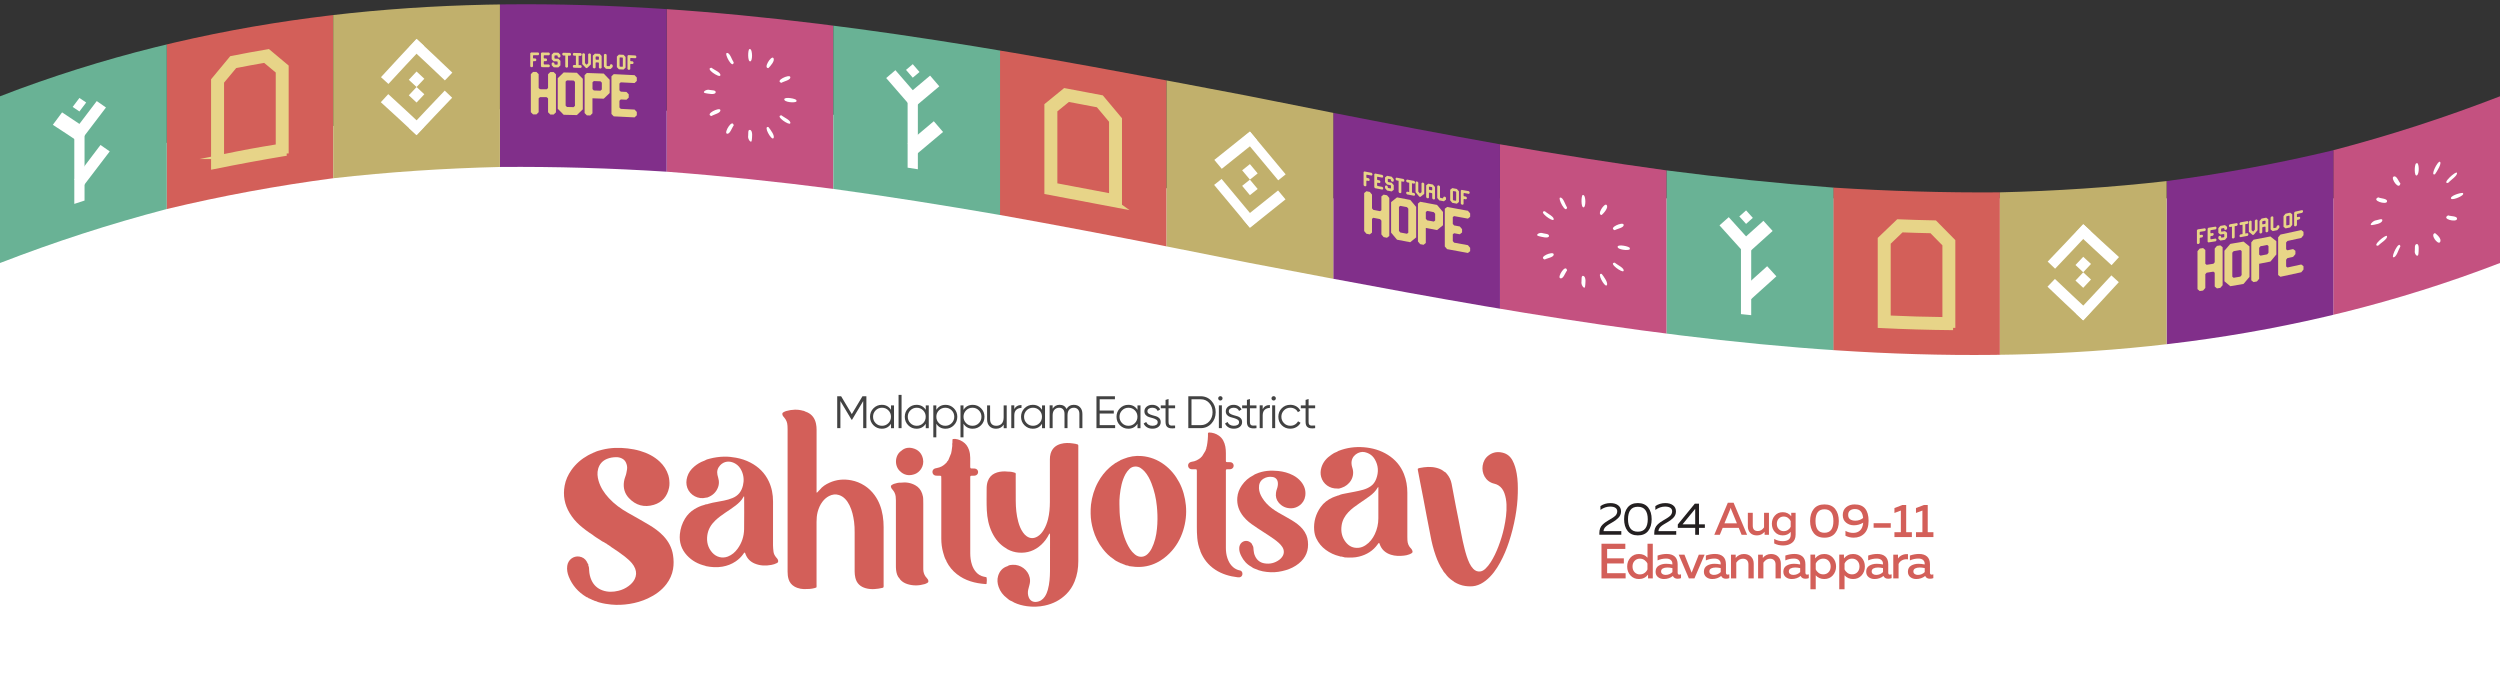 <?xml version="1.0" encoding="UTF-8"?>
<svg id="Layer_2" xmlns="http://www.w3.org/2000/svg" xmlns:xlink="http://www.w3.org/1999/xlink" viewBox="0 0 1098.56 301.63">
  <rect x="0" y="0" width="1098.56" height="301.63" fill="#333333" stroke="none"/>
  <defs>
    <style>
      .cls-1 {
        fill: #c1b06c;
      }

      .cls-2 {
        fill: #fff;
      }

      .cls-3 {
        fill: #424242;
      }

      .cls-4 {
        fill: #e8d587;
      }

      .cls-5 {
        fill: none;
      }

      .cls-6 {
        fill: #231f20;
      }

      .cls-7 {
        fill: #69b295;
      }

      .cls-8 {
        fill: #e7d488;
        stroke: #e7d488;
        stroke-miterlimit: 10;
        stroke-width: 2px;
      }

      .cls-9 {
        fill: #c45180;
      }

      .cls-10 {
        fill: #812f8a;
      }

      .cls-11 {
        fill: #d35f59;
      }

      .cls-12 {
        clip-path: url(#clippath);
      }
    </style>
    <clipPath id="clippath">
      <path class="cls-5" d="M1098.56,115.57C735.34,255.61,363.22-24.46,0,115.57,0,91.15,0,66.73,0,42.3c363.22-140.04,735.33,140.04,1098.56,0,0,24.42,0,48.85,0,73.27Z"/>
    </clipPath>
  </defs>
  <g id="Layer_1-2" data-name="Layer_1">
    <polygon class="cls-2" points="1098.56 87.16 1098.56 301.63 0 301.63 0 87.16 49.24 87.16 61.43 63.93 228.41 47.08 384.66 50.91 526.37 86.14 527.77 87.16 1098.56 87.16"/>
    <g class="cls-12">
      <g>
        <g>
          <path class="cls-11" d="M146.43,78.32c-24.74,3.27-48.99,7.74-73.26,13.56V18.62c24.27-5.82,48.52-10.29,73.26-13.56v73.26Z"/>
          <path class="cls-9" d="M366.19,83.01c-24.38-3.15-48.75-5.71-73.26-7.56,0-24.42,0-48.84,0-73.26,24.51,1.84,48.88,4.41,73.26,7.56,0,24.42,0,48.84,0,73.26Z"/>
          <path class="cls-7" d="M73.26,91.86C48.29,98.4,24.07,106.25,0,115.58,0,91.16,0,66.74,0,42.32c24.07-9.33,48.29-17.17,73.26-23.71v73.26Z"/>
          <path class="cls-10" d="M292.94,75.45c-24.44-1.55-48.77-2.29-73.26-2.08,0-24.42,0-48.84,0-73.26,24.49-.21,48.82.54,73.26,2.08,0,24.42,0,48.84,0,73.26Z"/>
          <g>
            <path class="cls-2" d="M37.15,88.13c-1.8.58-2.7.87-4.5,1.47v-30.34c1.8-.6,2.7-.89,4.5-1.47v30.34Z"/>
            <path class="cls-2" d="M46.57,47.23c-4.6,5.99-6.9,9.02-11.5,15.12-.07-.05-.1-.07-.17-.11-.07.09-.1.13-.17.22-4.6-3.1-6.91-4.62-11.51-7.61,1.62-2.19,2.44-3.29,4.06-5.47,3.05,2,4.57,3.02,7.62,5.07,3.05-4.04,4.57-6.05,7.62-10.04,1.62,1.12,2.43,1.68,4.05,2.82Z"/>
            <path class="cls-2" d="M48.22,66.53c-4.6,5.98-6.9,9-11.5,15.08-1.62-1.1-2.44-1.65-4.06-2.73,4.6-6.12,6.9-9.16,11.5-15.18,1.62,1.12,2.44,1.69,4.06,2.83Z"/>
            <path class="cls-2" d="M37.87,45.05c-1.19,1.57-1.78,2.35-2.97,3.93-1.19-.8-1.78-1.2-2.97-1.99,1.19-1.58,1.78-2.37,2.97-3.95,1.19.8,1.78,1.2,2.97,2.01Z"/>
          </g>
          <path class="cls-8" d="M125.86,67.44c-10.76,1.79-21.41,3.75-32.11,5.92v-38.16c3.19-3.86,4.78-5.78,7.96-9.6,6.47-1.28,9.71-1.88,16.18-2.98,3.19,2.64,4.78,3.98,7.96,6.66v38.16ZM97.44,68.9c9.89-2.04,14.84-2.95,24.73-4.56V31.4c-2.32-1.94-3.48-2.91-5.8-4.83-5.25.91-7.87,1.39-13.12,2.42-2.32,2.78-3.48,4.17-5.8,6.97v32.94Z"/>
          <g>
            <g>
              <path class="cls-4" d="M243.29,31.68c-.59,0-.89-.01-1.48-.02-.39.39-.59.58-.98.97v6.05c-.23.22-.35.33-.58.55-1.19-.01-1.78-.02-2.97-.02-.23-.22-.35-.34-.58-.56v-6.05c-.39-.39-.59-.59-.98-.99-.59,0-.89,0-1.48,0-.39.39-.59.59-.98.98v16.71c.39.39.59.59.98.98.59,0,.89,0,1.48,0,.39-.39.59-.59.98-.98v-6.07c.23-.22.35-.33.58-.55,1.19,0,1.78.01,2.97.02.23.23.35.34.58.56v6.07c.39.4.59.6.98.99.59,0,.89.01,1.48.02.4-.39.6-.58,1.01-.97v-16.71c-.4-.4-.6-.6-1.01-1Z"/>
              <path class="cls-4" d="M253.5,31.97c-2.32-.06-3.48-.09-5.81-.13-1.04,1.01-1.56,1.51-2.6,2.53v13.42c1.04,1.06,1.56,1.59,2.6,2.65,2.32.04,3.48.07,5.81.13,1.04-1.01,1.56-1.52,2.6-2.53v-13.42c-1.04-1.06-1.56-1.59-2.6-2.64ZM252.65,40.86s0,0-.01-.01v4.88s0,0,.01.01v.77c-.23.23-.35.34-.58.57-1.18-.03-1.77-.04-2.94-.07-.23-.24-.35-.36-.58-.6v-.6h0v-9.52h0v-.43c.23-.22.35-.33.58-.54,1.18.02,1.77.04,2.94.07.23.23.35.34.58.57v4.91Z"/>
              <path class="cls-4" d="M265.3,32.33c-2.97-.12-4.46-.17-7.43-.26-.39.38-.59.57-.98.95v16.66c.39.4.59.61.98,1.01.59.02.89.03,1.49.05.39-.38.59-.57.98-.95v-6.6c1.98.07,2.98.1,4.96.18,1.04-1,1.56-1.5,2.6-2.49v-5.83c-1.04-1.08-1.56-1.63-2.6-2.71ZM264.46,39.3c-.23.22-.35.34-.58.56-1.18-.04-1.77-.07-2.94-.11-.23-.24-.35-.36-.58-.6v-2.97c.23-.23.35-.34.58-.56,1.18.04,1.77.06,2.94.11.23.24.35.36.58.61v2.97Z"/>
              <path class="cls-4" d="M272.78,36.18c2.43.12,3.64.18,6.07.31.39-.37.59-.56.98-.93v-1.49c-.39-.41-.59-.62-.98-1.04-3.66-.2-5.49-.29-9.15-.45-.4.37-.6.56-1.01.94v16.58c.4.41.6.62,1.01,1.03,3.66.16,5.49.25,9.15.45.39-.37.59-.56.98-.93v-1.46c-.39-.41-.59-.62-.98-1.04-2.43-.13-3.64-.2-6.07-.31-.23-.24-.35-.37-.58-.61v-2.97c.23-.22.35-.33.58-.56,1,.05,1.5.07,2.49.12.4-.37.6-.56,1.01-.93v-1.46c-.4-.41-.6-.62-1.01-1.03-1-.05-1.5-.08-2.49-.12-.23-.23-.35-.35-.58-.58v-3c.23-.21.35-.32.58-.53Z"/>
            </g>
            <g>
              <path class="cls-4" d="M236.54,23.07c-1.27,0-1.91,0-3.19-.01-.14.14-.21.2-.35.34v5.77c.14.14.21.21.35.34.21,0,.31,0,.52,0,.14-.14.21-.2.35-.34v-2.09c.08-.08.12-.12.2-.2.35,0,.52,0,.87,0,.14-.14.21-.2.35-.34v-.51c-.14-.14-.21-.21-.35-.34-.35,0-.52,0-.87,0-.08-.08-.12-.12-.2-.19v-1.04c.08-.08.12-.12.2-.19.85,0,1.27,0,2.11,0,.14-.14.21-.2.34-.34v-.52c-.14-.14-.21-.21-.34-.34Z"/>
              <path class="cls-4" d="M239.14,24.28c.85,0,1.27.01,2.11.02.14-.14.21-.2.34-.34v-.52c-.14-.14-.21-.21-.34-.35-1.27-.01-1.91-.02-3.19-.03-.14.14-.21.2-.35.34v5.77c.14.14.21.21.35.34,1.27,0,1.91.02,3.19.03.14-.13.21-.2.34-.34v-.51c-.14-.14-.21-.21-.34-.35-.85,0-1.27-.01-2.11-.02-.08-.08-.12-.12-.2-.2v-1.04c.08-.08.12-.12.2-.2.35,0,.52,0,.87,0,.14-.14.21-.2.35-.34v-.51c-.14-.14-.21-.21-.35-.35-.35,0-.52,0-.87,0-.08-.08-.12-.12-.2-.2v-1.04c.08-.08.12-.12.2-.19Z"/>
              <path class="cls-4" d="M245.39,25.28h.52c.14-.13.21-.19.34-.33v-.88c-.36-.36-.54-.55-.91-.91-.81-.01-1.21-.02-2.02-.03-.36.35-.54.53-.9.88v2.03c.36.36.54.54.9.91.61,0,.92.01,1.53.02.08.08.12.12.19.21v1.04c-.08.08-.12.11-.19.19-.41,0-.62,0-1.03-.02-.08-.08-.12-.12-.19-.2v-.39c-.14-.14-.2-.21-.34-.35-.21,0-.31,0-.52,0-.14.13-.2.2-.34.34v.89c.36.36.54.54.9.91.81.01,1.21.02,2.02.03.36-.35.54-.53.91-.88v-2.03c-.36-.37-.54-.55-.91-.92-.61-.01-.91-.01-1.52-.02-.08-.08-.12-.12-.19-.2v-1.03c.08-.08.12-.12.19-.2.41,0,.62,0,1.03.02.08.08.12.12.19.21v.38c.14.14.2.21.34.35Z"/>
              <path class="cls-4" d="M250.57,23.25c-1.26-.03-1.88-.04-3.14-.06-.14.13-.21.2-.34.34v.51c.14.14.21.21.34.35.39,0,.58.01.97.02v4.93c.14.14.21.21.34.35.21,0,.31,0,.52.01.14-.13.21-.2.34-.33v-4.92c.39,0,.58.01.97.02.14-.13.2-.2.34-.33v-.52c-.14-.14-.2-.21-.34-.35Z"/>
              <path class="cls-4" d="M255.24,24.54c.14-.13.21-.2.35-.33v-.52c-.14-.14-.21-.21-.35-.35-1.26-.04-1.9-.05-3.16-.08-.14.13-.2.2-.34.33v.52c.14.14.2.21.34.35.39,0,.59.01.98.02v4.1c-.39-.01-.59-.01-.98-.02-.14.13-.2.2-.34.33v.52c.14.14.2.21.34.35,1.26.03,1.9.05,3.16.08.14-.13.21-.2.35-.33v-.52c-.14-.14-.21-.21-.35-.35-.39-.01-.59-.02-.98-.03v-4.1c.39.01.59.02.98.03Z"/>
              <path class="cls-4" d="M259.32,23.51c-.21,0-.31-.01-.52-.02-.14.13-.2.2-.34.33v3.95c-.28.28-.43.41-.71.69-.28-.29-.43-.44-.71-.73v-3.95c-.14-.14-.2-.21-.34-.35-.21,0-.31,0-.52-.02-.14.13-.21.2-.34.33v4.44c.67.69,1,1.03,1.67,1.72.19,0,.29,0,.48.01.67-.65,1-.97,1.67-1.62v-4.44c-.14-.14-.2-.21-.34-.35Z"/>
              <path class="cls-4" d="M263.46,23.65c-.82-.03-1.23-.05-2.05-.07-.37.35-.55.52-.91.87v5.21c.14.14.21.21.35.35.21,0,.31.01.52.02.14-.13.21-.2.35-.33v-2.09c.08-.08.12-.12.2-.2.42.01.63.02,1.04.04.08.08.12.13.2.21v2.09c.14.14.21.21.34.35.21,0,.32.01.53.02.14-.13.21-.2.34-.33v-5.21c-.37-.38-.55-.56-.91-.94ZM263.17,26.08c-.08.07-.12.11-.2.19-.42-.02-.63-.02-1.04-.04-.08-.08-.12-.12-.2-.2v-1.04c.08-.07.12-.11.2-.19.42.01.63.02,1.04.04.08.08.12.12.2.2v1.04Z"/>
              <path class="cls-4" d="M268.87,28.26c-.21,0-.31-.01-.52-.02-.14.13-.2.2-.34.33,0,.13,0,.19,0,.32-.08.08-.12.12-.2.19-.41-.02-.62-.03-1.03-.04-.08-.08-.12-.13-.2-.21,0-1.9,0-2.85,0-4.76-.14-.15-.2-.22-.34-.36-.21,0-.31-.01-.52-.02-.14.13-.21.2-.35.34v5.26c.36.38.54.56.91.94.81.03,1.22.05,2.03.09.36-.35.54-.52.91-.87,0-.33,0-.49,0-.82-.14-.14-.2-.21-.34-.36Z"/>
              <path class="cls-4" d="M273.99,24.09c-.81-.04-1.21-.06-2.02-.1-.36.34-.54.51-.9.85v4.67c.36.38.54.57.9.95.81.04,1.21.06,2.02.1.36-.34.54-.52.91-.86v-4.67c-.36-.38-.54-.57-.91-.94ZM273.7,27.18s0,0-.01-.01v1.7s0,0,.01.01v.27c-.08.08-.12.12-.2.19-.41-.02-.62-.03-1.03-.05-.08-.08-.12-.13-.2-.21v-.2s0,0,0,0v-3.38s0,0,0,0v-.1c.08-.07.12-.11.2-.18.41.02.62.03,1.03.05.08.08.12.12.2.2v1.71Z"/>
              <path class="cls-4" d="M279.27,24.38c-1.27-.07-1.91-.1-3.19-.17-.14.13-.21.19-.35.32v5.77c.14.14.21.22.35.36l.52.03c.14-.13.21-.19.35-.32v-2.09c.08-.08.12-.12.2-.19.35.02.52.03.87.05.14-.13.21-.19.35-.32v-.51c-.14-.14-.21-.22-.35-.36-.35-.02-.52-.03-.87-.05-.08-.08-.12-.12-.2-.2v-1.04c.08-.07.12-.11.2-.18.85.04,1.27.07,2.12.11.14-.13.2-.19.34-.32v-.52c-.14-.14-.2-.22-.34-.36Z"/>
            </g>
          </g>
          <g>
            <path class="cls-1" d="M219.68,73.37c-24.56.59-48.85,2.19-73.26,4.96V5.07C170.83,2.3,195.13.69,219.68.11c0,24.42,0,48.84,0,73.26Z"/>
            <g>
              <path class="cls-2" d="M182.94,59.29c-6.24-5.82-9.36-8.7-15.6-14.37,1.31-1.43,1.96-2.14,3.27-3.56,6.24,5.71,9.36,8.6,15.6,14.45-1.31,1.39-1.96,2.09-3.27,3.48Z"/>
              <g>
                <path class="cls-2" d="M186.46,41.43c-1.36,1.45-2.05,2.17-3.41,3.63-1.36-1.27-2.05-1.91-3.41-3.17,1.36-1.46,2.05-2.19,3.41-3.65,1.36,1.27,2.05,1.91,3.41,3.19Z"/>
                <path class="cls-2" d="M179.82,56.35c6.24-6.68,9.36-9.99,15.6-16.53,1.31,1.24,1.96,1.87,3.27,3.12-6.24,6.52-9.36,9.81-15.6,16.46-1.31-1.22-1.96-1.83-3.27-3.04Z"/>
                <path class="cls-2" d="M179.64,35.07c1.36-1.46,2.05-2.19,3.41-3.65,1.36,1.27,2.05,1.91,3.41,3.19-1.36,1.45-2.05,2.17-3.41,3.63-1.36-1.27-2.05-1.91-3.41-3.17Z"/>
                <path class="cls-2" d="M183.16,17.19c6.24,5.82,9.36,8.77,15.6,14.73-1.31,1.37-1.96,2.05-3.27,3.42-6.24-5.93-9.36-8.87-15.6-14.66,1.31-1.4,1.96-2.1,3.27-3.5Z"/>
                <path class="cls-2" d="M186.28,20.15c-6.24,6.63-9.36,9.97-15.6,16.74-1.31-1.2-1.96-1.79-3.27-2.98,6.24-6.8,9.36-10.16,15.6-16.82,1.31,1.22,1.96,1.83,3.27,3.06Z"/>
              </g>
            </g>
          </g>
          <g>
            <path class="cls-2" d="M329.8,21.61c.89.8.9,5.03-.04,5.34-1.35.44-1.15-5.29-.44-5.39.12-.02.32.03.48.05Z"/>
            <path class="cls-2" d="M349.99,44.55c-.44.81-5.65.41-5.35-.99.23-1.09,5.15-.26,5.35.52.03.12,0,.32,0,.48Z"/>
            <path class="cls-2" d="M312.61,51c-3.01-.87,3.49-3.94,3.9-2.74.48,1.39-2.78,2-3.9,2.74Z"/>
            <path class="cls-2" d="M337.63,29.94c-2.36.02,1.23-5.47,2.14-4.52,1.06,1.11-1.31,3.74-2.14,4.52Z"/>
            <path class="cls-2" d="M312.67,29.77c1.08.95,4.32,2.1,3.84,3.42-.41,1.14-7.01-3.21-3.84-3.42Z"/>
            <path class="cls-2" d="M343.36,36.4c-3.04-.93,3.45-3.85,3.88-2.64.5,1.41-2.77,1.93-3.88,2.64Z"/>
            <path class="cls-2" d="M311.8,39.51c.85.2,2.8,0,2.69,1.04-.14,1.34-3.58.55-4.47.4-1.89-.3.39-1.91,1.79-1.44Z"/>
            <path class="cls-2" d="M343.39,50.67c1.1.97,4.34,2.23,3.87,3.53-.4,1.11-6.97-3.36-3.87-3.53Z"/>
            <path class="cls-2" d="M328.76,59.67c.12-.84-.22-2.82.81-2.59,1.39.31.87,3.64.78,4.57-.17,1.71-1.93-.55-1.59-1.98Z"/>
            <path class="cls-2" d="M322.42,55.1c-.83,1.03-1.73,4.2-3.09,3.59-1.18-.53,2.51-6.69,3.09-3.59Z"/>
            <path class="cls-2" d="M337.64,55.81c.83.99,3.18,4.11,2.15,4.99-.9.77-4.52-5.52-2.15-4.99Z"/>
            <path class="cls-2" d="M322.42,27.47c-.55,3.03-4.24-3.9-3.06-4.18,1.35-.32,2.23,2.99,3.06,4.18Z"/>
          </g>
        </g>
        <g>
          <path class="cls-11" d="M512.62,108.27c-24.39-4.79-48.79-9.44-73.26-13.81,0-24.42,0-48.84,0-73.26,24.47,4.37,48.87,9.02,73.26,13.81,0,24.42,0,48.84,0,73.26Z"/>
          <path class="cls-9" d="M732.37,148.14c-24.5-3.37-48.89-7.24-73.26-11.47V63.41c24.37,4.23,48.76,8.1,73.26,11.47,0,24.42,0,48.84,0,73.26Z"/>
          <path class="cls-7" d="M439.45,94.48c-24.37-4.23-48.76-8.1-73.26-11.47,0-24.42,0-48.84,0-73.26,24.5,3.37,48.89,7.24,73.26,11.47,0,24.42,0,48.84,0,73.26Z"/>
          <path class="cls-10" d="M659.12,136.67c-24.47-4.37-48.87-9.02-73.26-13.81V49.6c24.39,4.79,48.79,9.44,73.26,13.81v73.26Z"/>
          <g>
            <path class="cls-2" d="M403.33,74.38c-1.8-.28-2.7-.42-4.5-.7v-30.34c1.8.28,2.7.42,4.5.7v30.34Z"/>
            <path class="cls-2" d="M412.76,37.93c-4.6,3.85-6.9,5.78-11.5,9.67-.07-.08-.1-.12-.17-.19-.07.06-.1.08-.17.14-4.6-5.32-6.91-7.97-11.51-13.26,1.62-1.38,2.44-2.07,4.06-3.45,3.05,3.51,4.57,5.27,7.62,8.79,3.05-2.57,4.57-3.85,7.62-6.41,1.62,1.89,2.43,2.83,4.05,4.72Z"/>
            <path class="cls-2" d="M414.4,57.99c-4.6,3.85-6.9,5.78-11.5,9.66-1.62-1.88-2.44-2.82-4.06-4.7,4.6-3.89,6.9-5.82,11.5-9.68,1.62,1.89,2.44,2.83,4.06,4.72Z"/>
            <path class="cls-2" d="M404.06,31.64c-1.19,1-1.78,1.5-2.97,2.5-1.19-1.37-1.78-2.06-2.97-3.43,1.19-1,1.78-1.51,2.97-2.51,1.19,1.37,1.78,2.06,2.97,3.44Z"/>
          </g>
          <path class="cls-8" d="M492.04,90.49c-10.7-2.06-21.4-4.08-32.11-6.08v-38.16c3.19-2.6,4.78-3.9,7.96-6.49,6.47,1.21,9.71,1.82,16.18,3.06,3.19,3.8,4.78,5.7,7.96,9.5,0,12.72,0,25.44,0,38.16ZM463.62,81.4c9.89,1.83,14.84,2.78,24.73,4.68v-32.94c-2.32-2.77-3.48-4.15-5.8-6.92-5.25-1-7.87-1.5-13.12-2.49-2.32,1.89-3.48,2.83-5.8,4.72v32.94Z"/>
          <g>
            <g>
              <path class="cls-4" d="M609.48,85.81c-.59-.11-.89-.17-1.48-.29-.39.32-.59.47-.98.79v6.05c-.23.18-.35.27-.58.44-1.19-.23-1.78-.34-2.97-.58-.23-.27-.35-.4-.58-.67v-6.05c-.39-.47-.59-.7-.98-1.17-.59-.12-.89-.17-1.48-.29-.39.32-.59.47-.98.79v16.71c.39.47.59.7.98,1.17.59.12.89.17,1.48.29.39-.32.59-.47.98-.79v-6.07c.23-.18.35-.27.58-.44,1.19.23,1.78.35,2.97.58.23.27.35.4.58.67v6.07c.39.47.59.7.98,1.17.59.11.89.17,1.48.29.4-.31.6-.47,1.01-.79v-16.71c-.4-.47-.6-.71-1.01-1.18Z"/>
              <path class="cls-4" d="M619.69,87.85c-2.32-.44-3.49-.66-5.81-1.11-1.04.83-1.56,1.24-2.6,2.07v13.42c1.04,1.24,1.56,1.86,2.6,3.1,2.32.45,3.49.67,5.81,1.11,1.04-.84,1.56-1.26,2.6-2.11v-13.42c-1.04-1.23-1.56-1.84-2.6-3.07ZM618.84,96.6s0-.01-.01-.02v4.88s0,.01.01.02v.77c-.23.19-.35.28-.58.47-1.18-.22-1.77-.34-2.94-.56-.23-.28-.35-.42-.58-.7v-.6h0v-9.52h0v-.43c.23-.18.35-.27.58-.45,1.18.23,1.77.34,2.94.56.23.27.35.4.58.67v4.91Z"/>
              <path class="cls-4" d="M631.49,90.05c-2.97-.55-4.46-.83-7.43-1.39-.39.32-.59.48-.98.8v16.66c.39.47.59.7.98,1.17.59.11.89.17,1.49.28.39-.32.59-.48.98-.8v-6.6c1.98.37,2.98.56,4.96.93,1.04-.85,1.56-1.27,2.6-2.12v-5.83c-1.04-1.23-1.56-1.85-2.6-3.08ZM630.64,96.89c-.23.19-.35.28-.58.47-1.18-.22-1.77-.33-2.94-.55-.23-.28-.35-.42-.58-.69v-2.97c.23-.19.35-.28.58-.47,1.18.22,1.77.33,2.94.55.23.28.35.42.58.69v2.97Z"/>
              <path class="cls-4" d="M638.97,94.96c2.43.45,3.64.67,6.07,1.11l.98-.8v-1.49l-.98-1.16c-3.66-.67-5.49-1-9.15-1.68-.4.32-.6.48-1.01.79v16.58c.4.47.6.7,1.01,1.17,3.66.68,5.49,1.01,9.15,1.68l.98-.8v-1.46l-.98-1.16c-2.43-.44-3.64-.66-6.07-1.11-.23-.28-.35-.41-.58-.69v-2.97c.23-.19.35-.29.58-.48,1,.18,1.5.28,2.49.46.4-.32.6-.48,1.01-.8v-1.46c-.4-.47-.6-.7-1.01-1.17-1-.18-1.5-.27-2.49-.46-.23-.27-.35-.4-.58-.66v-3c.23-.18.35-.27.58-.45Z"/>
            </g>
            <g>
              <path class="cls-4" d="M602.73,75.95c-1.27-.25-1.91-.37-3.19-.62-.14.11-.21.16-.35.27v5.77c.14.16.21.25.35.41.21.04.31.06.52.1.14-.11.21-.16.35-.27v-2.09c.08-.07.12-.1.2-.16.35.07.52.1.87.17.14-.11.21-.16.35-.27v-.51c-.14-.16-.21-.25-.35-.41-.35-.07-.52-.1-.87-.17-.08-.09-.12-.14-.2-.23v-1.04c.08-.06.12-.09.2-.15.85.16,1.27.25,2.11.41.14-.11.21-.16.34-.27v-.52c-.14-.16-.21-.24-.34-.41Z"/>
              <path class="cls-4" d="M605.33,77.66c.85.16,1.27.25,2.11.41.14-.11.21-.17.34-.27v-.52c-.14-.16-.21-.24-.34-.41-1.27-.25-1.91-.37-3.19-.62-.14.11-.21.16-.35.27v5.77c.14.16.21.25.35.41,1.27.25,1.91.37,3.19.62.14-.11.21-.17.34-.27v-.51c-.14-.16-.21-.25-.34-.41-.85-.16-1.27-.25-2.11-.41-.08-.1-.12-.15-.2-.24v-1.04c.08-.07.12-.1.2-.16.35.07.52.1.87.17.14-.11.21-.16.35-.27v-.51c-.14-.16-.21-.25-.35-.41-.35-.07-.52-.1-.87-.17-.08-.09-.12-.14-.2-.23v-1.04c.08-.06.12-.09.2-.16Z"/>
              <path class="cls-4" d="M611.58,79.78c.21.04.31.06.52.1.14-.11.21-.17.34-.28v-.88c-.36-.43-.54-.64-.91-1.07-.81-.16-1.21-.23-2.02-.39-.36.29-.54.43-.9.72v2.03c.36.43.54.64.9,1.07.61.12.92.18,1.53.3.08.1.12.14.19.24v1.04c-.08.06-.12.09-.19.16-.41-.08-.62-.12-1.03-.2-.08-.09-.12-.14-.19-.23v-.39c-.14-.16-.2-.24-.34-.41-.21-.04-.31-.06-.52-.1-.14.11-.2.17-.34.28v.89c.36.43.54.64.9,1.07.81.16,1.21.23,2.02.39.36-.29.54-.43.91-.72v-2.03l-.91-1.08c-.61-.12-.91-.18-1.52-.29-.08-.09-.12-.14-.19-.23v-1.03c.08-.07.12-.1.19-.17.41.08.62.12,1.03.2.08.1.12.14.19.24v.38c.14.16.2.24.34.41Z"/>
              <path class="cls-4" d="M616.75,78.65c-1.26-.24-1.88-.36-3.14-.6-.14.11-.21.17-.34.28v.51c.14.16.21.24.34.41.39.07.58.11.97.19v4.93c.14.16.21.24.34.41.21.04.31.06.52.1.14-.11.21-.17.34-.28v-4.92c.39.07.58.11.97.19.14-.11.2-.17.34-.28v-.52c-.14-.16-.2-.24-.34-.41Z"/>
              <path class="cls-4" d="M621.43,80.7c.14-.11.21-.16.35-.27v-.52c-.14-.16-.21-.24-.35-.41-1.26-.24-1.9-.36-3.16-.6-.14.11-.21.17-.34.28v.52l.34.41c.39.07.59.11.98.19v4.1c-.39-.07-.59-.11-.98-.19l-.34.28v.52l.34.41c1.26.24,1.9.36,3.16.6.14-.11.21-.16.35-.27v-.52c-.14-.16-.21-.25-.35-.41-.39-.07-.59-.11-.98-.19v-4.1c.39.07.59.11.98.19Z"/>
              <path class="cls-4" d="M625.51,80.32l-.52-.1c-.14.11-.2.17-.34.28v3.95c-.28.23-.43.35-.71.58-.28-.34-.43-.51-.71-.85v-3.95c-.14-.16-.2-.24-.34-.41-.21-.04-.31-.06-.52-.1-.14.11-.21.17-.34.28v4.44c.67.8,1,1.19,1.67,1.99.19.04.29.05.48.09.67-.54,1-.81,1.67-1.36v-4.44c-.14-.16-.2-.24-.34-.41Z"/>
              <path class="cls-4" d="M629.65,81.09c-.82-.15-1.23-.23-2.05-.38-.37.29-.55.44-.91.73v5.21c.14.16.21.24.35.41.21.04.31.06.52.1.14-.11.21-.17.35-.28v-2.09c.08-.07.12-.1.2-.16.42.08.63.12,1.04.2.08.1.12.14.2.24v2.09c.14.16.21.24.34.41.21.04.32.06.53.1.14-.11.21-.17.34-.28v-5.21c-.37-.43-.55-.65-.91-1.08ZM629.35,83.48c-.08.06-.12.09-.2.16-.42-.08-.63-.12-1.04-.2-.08-.09-.12-.14-.2-.23v-1.04c.08-.06.12-.09.2-.16.42.08.63.12,1.04.2.08.09.12.14.2.23v1.04Z"/>
              <path class="cls-4" d="M635.06,86.49c-.21-.04-.31-.06-.52-.1-.14.11-.2.17-.34.28,0,.13,0,.19,0,.32-.08.07-.12.1-.2.16-.41-.08-.62-.12-1.03-.19-.08-.1-.12-.14-.2-.24,0-1.9,0-2.85,0-4.76-.14-.17-.2-.25-.34-.41l-.52-.1c-.14.11-.21.17-.35.29v5.26c.36.43.54.64.91,1.07.81.15,1.22.23,2.03.38.36-.29.54-.44.91-.74,0-.33,0-.49,0-.82-.14-.16-.2-.24-.34-.41Z"/>
              <path class="cls-4" d="M640.18,83.03c-.81-.15-1.21-.22-2.02-.37-.36.29-.54.44-.91.73v4.67c.36.43.54.64.91,1.07.81.15,1.21.22,2.02.37.36-.3.54-.44.91-.74v-4.67c-.36-.43-.54-.64-.91-1.06ZM639.88,86.08s0,0-.01-.01v1.7s0,0,.01.01v.27c-.08.07-.12.1-.2.17-.41-.08-.62-.11-1.03-.19-.08-.1-.12-.14-.2-.24v-.2s0,0,0,0v-3.38s0,0,0,0v-.1c.08-.06.12-.09.2-.16.41.08.62.11,1.03.19.08.09.12.14.2.23v1.71Z"/>
              <path class="cls-4" d="M645.45,84.01c-1.27-.23-1.91-.35-3.19-.58-.14.11-.21.17-.35.28v5.77c.14.16.21.24.35.41.21.04.31.06.52.09.14-.11.21-.17.35-.28v-2.09c.08-.07.12-.1.2-.17.35.06.52.09.87.16l.35-.28v-.51c-.14-.16-.21-.24-.35-.41-.35-.06-.52-.09-.87-.16-.08-.09-.12-.14-.2-.23v-1.04c.08-.06.12-.09.2-.16.85.15,1.27.23,2.12.39.14-.11.2-.17.34-.28v-.52c-.14-.16-.2-.24-.34-.4Z"/>
            </g>
          </g>
          <g>
            <path class="cls-1" d="M585.87,122.86c-24.43-4.84-48.84-9.75-73.26-14.59,0-24.42,0-48.84,0-73.26,24.42,4.84,48.84,9.75,73.26,14.59v73.26Z"/>
            <g>
              <path class="cls-2" d="M549.12,99.96c-6.24-7.49-9.36-11.23-15.6-18.71,1.31-1.05,1.96-1.57,3.27-2.62,6.24,7.48,9.36,11.23,15.6,18.72-1.31,1.05-1.96,1.57-3.27,2.62Z"/>
              <g>
                <path class="cls-2" d="M552.65,83.03c-1.36,1.09-2.05,1.64-3.41,2.73-1.36-1.64-2.05-2.46-3.41-4.09,1.36-1.09,2.05-1.64,3.41-2.73,1.36,1.64,2.05,2.46,3.41,4.09Z"/>
                <path class="cls-2" d="M546.01,96.17c6.24-4.99,9.36-7.48,15.6-12.48,1.31,1.57,1.96,2.35,3.27,3.92-6.24,4.99-9.36,7.49-15.6,12.48-1.31-1.57-1.96-2.36-3.27-3.93Z"/>
                <path class="cls-2" d="M545.83,74.84c1.36-1.09,2.05-1.64,3.41-2.73,1.36,1.64,2.05,2.46,3.41,4.09-1.36,1.09-2.05,1.64-3.41,2.73-1.36-1.64-2.05-2.46-3.41-4.09Z"/>
                <path class="cls-2" d="M549.35,57.91c6.24,7.49,9.36,11.23,15.6,18.71-1.31,1.05-1.96,1.57-3.27,2.62-6.24-7.48-9.36-11.23-15.6-18.72,1.31-1.05,1.96-1.57,3.27-2.62Z"/>
                <path class="cls-2" d="M552.47,61.7c-6.24,4.99-9.36,7.48-15.6,12.48-1.31-1.57-1.96-2.35-3.27-3.92,6.24-4.99,9.36-7.49,15.6-12.48,1.31,1.57,1.96,2.36,3.27,3.93Z"/>
              </g>
            </g>
          </g>
          <g>
            <path class="cls-2" d="M695.98,85.77c.89.85.89,5.08-.04,5.33-1.35.37-1.13-5.35-.44-5.41.12-.01.32.05.48.08Z"/>
            <path class="cls-2" d="M716.18,109.49c-.44.79-5.65.26-5.35-1.14.23-1.09,5.15-.12,5.35.66.03.12,0,.32,0,.48Z"/>
            <path class="cls-2" d="M678.79,114.04c-3.01-1.11,3.48-3.7,3.9-2.44.48,1.43-2.78,1.79-3.9,2.44Z"/>
            <path class="cls-2" d="M703.82,94.48c-2.36-.08,1.23-5.42,2.14-4.43,1.07,1.15-1.31,3.69-2.14,4.43Z"/>
            <path class="cls-2" d="M678.85,92.82c1.08,1.03,4.32,2.43,3.84,3.71-.41,1.09-7.01-3.75-3.84-3.71Z"/>
            <path class="cls-2" d="M709.55,101.15c-3.04-1.03,3.45-3.75,3.88-2.52.5,1.42-2.77,1.85-3.88,2.52Z"/>
            <path class="cls-2" d="M677.98,102.48c.85.26,2.8.21,2.69,1.24-.14,1.31-3.59.26-4.47.05-1.95-.46.39-1.88,1.79-1.29Z"/>
            <path class="cls-2" d="M709.57,115.42c1.1,1.01,4.34,2.36,3.87,3.65-.4,1.09-6.97-3.58-3.87-3.65Z"/>
            <path class="cls-2" d="M694.94,123.78c.12-.83-.22-2.82.81-2.54,1.41.39.88,3.68.78,4.61-.17,1.67-1.93-.66-1.59-2.07Z"/>
            <path class="cls-2" d="M688.61,118.84c-.83.97-1.73,4.09-3.09,3.39-1.2-.62,2.51-6.52,3.09-3.39Z"/>
            <path class="cls-2" d="M703.82,120.35c.83,1.02,3.18,4.23,2.15,5.08-.9.74-4.52-5.71-2.15-5.08Z"/>
            <path class="cls-2" d="M688.61,91.21c-.55,2.99-4.22-4.19-3.06-4.38,1.36-.23,2.23,3.13,3.06,4.38Z"/>
          </g>
        </g>
        <g>
          <path class="cls-11" d="M878.8,157.78c-24.49.2-48.82-.54-73.26-2.09v-73.26c24.44,1.55,48.77,2.29,73.26,2.09v73.26Z"/>
          <path class="cls-9" d="M1098.56,115.57c-24.07,9.33-48.29,17.17-73.26,23.71,0-24.42,0-48.84,0-73.26,24.97-6.54,49.19-14.39,73.26-23.71,0,24.42,0,48.84,0,73.26Z"/>
          <path class="cls-7" d="M805.63,155.7c-24.51-1.84-48.88-4.41-73.26-7.56,0-24.42,0-48.84,0-73.26,24.38,3.15,48.75,5.71,73.26,7.56v73.26Z"/>
          <path class="cls-10" d="M1025.31,139.28c-24.27,5.82-48.52,10.28-73.26,13.55,0-24.42,0-48.84,0-73.26,24.74-3.27,48.99-7.73,73.26-13.55,0,24.42,0,48.84,0,73.26Z"/>
          <g>
            <path class="cls-2" d="M769.52,138.5c-1.8-.19-2.7-.28-4.5-.47v-30.34c1.8.19,2.7.29,4.5.47v30.34Z"/>
            <path class="cls-2" d="M778.94,101.49c-4.6,4.16-6.9,6.23-11.5,10.35-.07-.07-.1-.11-.17-.18-.07.06-.1.09-.17.15-4.6-5.09-6.91-7.64-11.51-12.78,1.62-1.44,2.44-2.16,4.06-3.6,3.05,3.39,4.57,5.08,7.62,8.44,3.05-2.72,4.57-4.09,7.62-6.84,1.62,1.78,2.43,2.68,4.05,4.45Z"/>
            <path class="cls-2" d="M780.59,121.43c-4.6,4.17-6.9,6.24-11.5,10.37-1.62-1.79-2.44-2.69-4.06-4.49,4.6-4.11,6.9-6.17,11.5-10.33,1.62,1.78,2.44,2.67,4.06,4.45Z"/>
            <path class="cls-2" d="M770.24,95.73c-1.19,1.07-1.78,1.6-2.97,2.66-1.19-1.31-1.78-1.97-2.97-3.29,1.19-1.06,1.78-1.59,2.97-2.65,1.19,1.31,1.78,1.97,2.97,3.28Z"/>
          </g>
          <path class="cls-8" d="M858.23,144.08c-10.7-.09-21.42-.41-32.11-.94v-38.16c3.19-3.03,4.78-4.56,7.96-7.62,6.47.25,9.71.35,16.18.48,3.19,3.25,4.78,4.87,7.96,8.08v38.16ZM829.81,139.62c9.89.43,14.84.58,24.73.72v-32.94c-2.32-2.36-3.48-3.54-5.8-5.91-5.25-.11-7.87-.19-13.12-.39-2.32,2.24-3.48,3.35-5.8,5.57v32.94Z"/>
          <g>
            <g>
              <path class="cls-4" d="M975.66,107.82c-.59.1-.89.14-1.48.24-.39.45-.59.68-.98,1.14v6.05c-.23.26-.35.39-.58.65-1.19.19-1.78.28-2.97.46-.23-.19-.35-.28-.58-.47v-6.05c-.39-.33-.59-.5-.98-.83-.59.09-.89.13-1.48.22-.39.45-.59.67-.98,1.12v16.71c.39.34.59.5.98.84.59-.09.89-.13,1.48-.22.39-.45.59-.68.98-1.13v-6.07c.23-.26.35-.39.58-.65,1.19-.18,1.78-.27,2.97-.46.23.19.35.28.58.47v6.07c.39.33.59.5.98.83.59-.09.89-.14,1.48-.24.4-.46.6-.69,1.01-1.15v-16.71c-.4-.33-.6-.49-1.01-.82Z"/>
              <path class="cls-4" d="M985.87,106.16c-2.32.42-3.48.62-5.81,1.01-1.04,1.21-1.56,1.81-2.6,3.01v13.42c1.04.87,1.56,1.3,2.6,2.17,2.32-.39,3.48-.59,5.81-1.01,1.04-1.23,1.56-1.84,2.6-3.07v-13.42c-1.04-.84-1.56-1.26-2.6-2.1ZM985.03,115.22s0,0-.01-.01v4.88s0,0,.01.01v.77c-.23.28-.35.41-.58.69-1.18.21-1.77.31-2.94.51-.23-.19-.35-.29-.58-.48v-.6h0v-9.52h0v-.44c.23-.26.35-.39.58-.66,1.18-.2,1.77-.3,2.94-.51.23.18.35.27.58.45v4.91Z"/>
              <path class="cls-4" d="M997.68,103.9c-2.97.59-4.46.88-7.43,1.44-.39.47-.59.7-.98,1.16v16.66c.39.32.59.48.98.8.59-.11.89-.17,1.49-.28.39-.47.59-.7.98-1.17v-6.6c1.98-.38,2.98-.57,4.96-.97,1.04-1.25,1.56-1.87,2.6-3.12v-5.83c-1.04-.83-1.56-1.24-2.6-2.07ZM996.83,111.07c-.23.28-.35.42-.58.7-1.18.23-1.77.35-2.94.57-.23-.19-.35-.28-.58-.47v-2.97l.58-.7c1.18-.23,1.77-.34,2.94-.57.23.19.35.28.58.47v2.97Z"/>
              <path class="cls-4" d="M1005.16,105.88c2.43-.52,3.64-.78,6.07-1.33.39-.48.59-.72.98-1.2v-1.49c-.39-.3-.59-.46-.98-.76-3.66.82-5.49,1.22-9.15,1.98-.4.48-.6.71-1.01,1.19,0,6.63,0,9.95,0,16.58.4.31.6.46,1.01.77,3.66-.76,5.49-1.16,9.15-1.98.39-.48.59-.72.98-1.2v-1.46c-.39-.3-.59-.46-.98-.76-2.43.55-3.64.81-6.07,1.33-.23-.18-.35-.28-.58-.46v-2.97c.23-.28.35-.42.58-.71,1-.21,1.5-.32,2.49-.54.4-.48.6-.72,1.01-1.2v-1.46c-.4-.3-.6-.46-1.01-.76-1,.22-1.5.32-2.49.54-.23-.17-.35-.26-.58-.43v-3c.23-.27.35-.41.58-.68Z"/>
            </g>
            <g>
              <path class="cls-4" d="M968.92,100.32c-1.27.19-1.91.29-3.19.47-.14.16-.21.24-.35.39v5.77c.14.12.21.17.35.29.21-.03.31-.05.52-.08.14-.16.21-.24.35-.39v-2.09c.08-.09.12-.14.2-.23.35-.05.52-.08.87-.13.14-.16.21-.24.35-.39v-.51c-.14-.12-.21-.17-.35-.29-.35.05-.52.08-.87.13-.08-.07-.12-.1-.2-.16v-1.04c.08-.09.12-.13.2-.22.85-.12,1.27-.19,2.11-.31.14-.16.21-.24.34-.39v-.52c-.14-.12-.21-.17-.34-.29Z"/>
              <path class="cls-4" d="M971.51,101.12c.85-.13,1.27-.2,2.11-.33.14-.16.21-.24.34-.4v-.52c-.14-.11-.21-.17-.34-.29-1.27.2-1.91.3-3.19.5-.14.16-.21.24-.35.39v5.77c.14.12.21.17.35.29,1.27-.19,1.91-.29,3.19-.5.14-.16.21-.24.34-.4v-.51c-.14-.12-.21-.17-.34-.29-.85.13-1.27.2-2.11.33-.08-.07-.12-.1-.2-.17v-1.04c.08-.09.12-.14.2-.23.35-.05.52-.08.87-.14.14-.16.21-.24.35-.4v-.51c-.14-.11-.21-.17-.35-.29-.35.05-.52.08-.87.14-.08-.06-.12-.1-.2-.16v-1.04c.08-.09.12-.14.2-.23Z"/>
              <path class="cls-4" d="M977.76,101.04c.21-.03.31-.05.52-.09.14-.16.21-.24.34-.4v-.88c-.36-.3-.54-.45-.91-.75-.81.13-1.21.2-2.02.33-.36.42-.54.62-.9,1.04v2.03c.36.3.54.45.9.75.61-.1.92-.15,1.53-.25.08.07.12.1.19.17v1.04c-.08.09-.12.14-.19.23-.41.07-.62.1-1.03.17-.08-.06-.12-.1-.19-.16v-.39c-.14-.11-.21-.17-.34-.29-.21.03-.31.05-.52.08-.14.16-.2.24-.34.4v.89c.36.3.54.45.9.75.81-.13,1.21-.2,2.02-.33.36-.42.54-.63.91-1.05v-2.03c-.36-.3-.54-.45-.91-.75-.61.1-.91.15-1.52.25-.08-.06-.12-.1-.19-.16v-1.03c.08-.09.12-.14.19-.23.41-.07.62-.1,1.03-.17.08.07.12.1.19.17v.38c.14.11.2.17.34.29Z"/>
              <path class="cls-4" d="M982.94,98.03c-1.26.22-1.88.33-3.14.54-.14.16-.21.24-.34.4v.51c.14.11.21.17.34.28.39-.07.58-.1.97-.16v4.93c.14.11.21.17.34.28.21-.04.31-.05.52-.09.14-.16.21-.24.34-.4v-4.92c.39-.07.58-.1.97-.17.14-.16.21-.24.34-.4v-.52c-.14-.11-.21-.17-.34-.28Z"/>
              <path class="cls-4" d="M987.61,98.36c.14-.16.21-.24.35-.41v-.52c-.14-.11-.21-.17-.35-.28-1.26.23-1.9.34-3.16.57-.14.16-.2.24-.34.4v.52c.14.11.2.17.34.28.39-.07.59-.1.98-.17v4.1c-.39.07-.59.1-.98.17-.14.16-.2.24-.34.4v.52c.14.11.2.17.34.28,1.26-.22,1.9-.34,3.16-.57.14-.16.21-.24.35-.41v-.52c-.14-.11-.21-.17-.35-.28-.39.07-.59.11-.98.18v-4.1c.39-.07.59-.11.98-.18Z"/>
              <path class="cls-4" d="M991.69,96.45c-.21.04-.31.06-.52.1-.14.16-.2.24-.34.41v3.95c-.28.34-.43.51-.71.84-.28-.23-.43-.35-.71-.58v-3.95c-.14-.11-.21-.17-.34-.28l-.52.1c-.14.16-.21.24-.34.4v4.44c.67.55,1,.82,1.67,1.36.19-.04.29-.05.48-.09.67-.79,1-1.19,1.67-1.99v-4.44c-.14-.11-.21-.17-.34-.28Z"/>
              <path class="cls-4" d="M995.83,95.65c-.82.16-1.23.24-2.05.4-.37.43-.55.65-.91,1.08v5.21c.14.11.21.16.35.27.21-.04.31-.06.52-.1.14-.16.21-.25.35-.41v-2.09c.08-.1.12-.15.2-.24.42-.08.63-.12,1.04-.2.08.07.12.1.2.16v2.09c.14.11.21.16.34.27.21-.04.32-.06.53-.1.14-.16.21-.25.34-.41v-5.21c-.37-.29-.55-.43-.91-.72ZM995.54,98.15c-.08.09-.12.14-.2.23-.42.08-.63.12-1.04.2-.08-.06-.12-.09-.2-.15v-1.04c.08-.09.12-.14.2-.23.42-.08.63-.12,1.04-.2.08.06.12.09.2.15v1.04Z"/>
              <path class="cls-4" d="M1001.25,98.95c-.21.04-.31.06-.52.11-.14.17-.2.25-.34.41,0,.13,0,.2,0,.33-.08.1-.12.15-.2.24-.41.08-.62.13-1.03.21-.08-.06-.12-.1-.2-.16v-4.76c-.13-.11-.19-.17-.33-.28-.21.04-.31.06-.52.1-.14.17-.21.25-.35.42v5.26c.36.29.54.43.91.72.81-.16,1.22-.25,2.03-.41.36-.44.54-.65.91-1.09,0-.33,0-.49,0-.82-.14-.11-.2-.16-.34-.27Z"/>
              <path class="cls-4" d="M1006.36,93.46c-.81.17-1.21.26-2.02.43-.36.44-.54.65-.91,1.09v4.67c.36.29.54.43.91.71.81-.17,1.21-.26,2.02-.43.36-.44.54-.66.91-1.1v-4.67c-.36-.28-.54-.42-.91-.7ZM1006.07,96.63s0,0-.01,0v1.7s0,0,.01,0v.27c-.08.1-.12.15-.2.25-.41.09-.62.13-1.03.22-.08-.06-.12-.1-.2-.16v-.2s0,0,0,0v-3.38s0,0,0,0v-.1c.08-.09.12-.14.2-.24.41-.09.62-.13,1.03-.22.08.06.12.09.2.15v1.71Z"/>
              <path class="cls-4" d="M1011.64,92.32c-1.27.29-1.91.43-3.19.71-.14.17-.21.25-.35.42v5.77c.14.11.21.16.35.26.21-.05.31-.07.52-.11.14-.17.21-.25.35-.42,0-.84,0-1.25,0-2.09.08-.1.12-.15.2-.25.35-.08.52-.12.87-.19.14-.17.21-.25.35-.42v-.51l-.35-.26c-.35.08-.52.12-.87.19-.08-.06-.12-.09-.2-.15v-1.04c.08-.1.12-.14.2-.24.85-.19,1.27-.28,2.12-.47.14-.17.2-.25.34-.42v-.52c-.14-.11-.2-.16-.34-.26Z"/>
            </g>
          </g>
          <g>
            <path class="cls-1" d="M952.05,152.83c-24.41,2.77-48.71,4.36-73.26,4.95v-73.26c24.56-.58,48.85-2.18,73.26-4.95,0,24.42,0,48.84,0,73.26Z"/>
            <g>
              <path class="cls-2" d="M915.31,140.71c-6.24-5.82-9.36-8.77-15.6-14.73,1.31-1.37,1.96-2.05,3.27-3.42,6.24,5.93,9.36,8.87,15.6,14.66-1.31,1.4-1.96,2.1-3.27,3.5Z"/>
              <g>
                <path class="cls-2" d="M918.83,122.83c-1.36,1.46-2.05,2.19-3.41,3.65-1.36-1.27-2.05-1.91-3.41-3.19,1.36-1.45,2.05-2.17,3.41-3.63,1.36,1.27,2.05,1.91,3.41,3.17Z"/>
                <path class="cls-2" d="M912.19,137.75c6.24-6.62,9.36-9.97,15.6-16.74,1.31,1.2,1.96,1.79,3.27,2.98-6.24,6.8-9.36,10.16-15.6,16.82-1.31-1.22-1.96-1.83-3.27-3.06Z"/>
                <path class="cls-2" d="M912.01,116.46c1.36-1.45,2.05-2.17,3.41-3.63,1.36,1.27,2.05,1.91,3.41,3.17-1.36,1.46-2.05,2.19-3.41,3.65-1.36-1.27-2.05-1.91-3.41-3.19Z"/>
                <path class="cls-2" d="M915.54,98.6c6.24,5.82,9.36,8.7,15.6,14.37-1.31,1.43-1.96,2.14-3.27,3.56-6.24-5.71-9.36-8.6-15.6-14.45,1.31-1.39,1.96-2.09,3.27-3.48Z"/>
                <path class="cls-2" d="M918.66,101.55c-6.24,6.68-9.36,9.99-15.6,16.53-1.31-1.24-1.96-1.87-3.27-3.12,6.24-6.52,9.36-9.81,15.6-16.46,1.31,1.22,1.96,1.83,3.27,3.05Z"/>
              </g>
            </g>
          </g>
          <g>
            <path class="cls-2" d="M1062.17,71.66c.89.42.95,4.61-.04,5.35-1.36,1.02-1.24-4.77-.44-5.2.12-.06.32-.1.48-.15Z"/>
            <path class="cls-2" d="M1082.36,85.38c-.44,1.02-5.65,3.11-5.35,1.57.23-1.21,5.17-2.59,5.35-2.05.04.1,0,.32,0,.48Z"/>
            <path class="cls-2" d="M1044.98,107.97c-3.01.27,3.51-5.18,3.9-4.23.49,1.21-2.78,3.07-3.9,4.23Z"/>
            <path class="cls-2" d="M1070,76.56c-2.36,1.08,1.25-6.01,2.14-5.49,1.03.6-1.31,4.34-2.14,5.49Z"/>
            <path class="cls-2" d="M1045.04,86.72c1.08.54,4.31.46,3.84,1.95-.44,1.39-7.01-.54-3.84-1.95Z"/>
            <path class="cls-2" d="M1075.74,80.38c-3.04.49,3.49-5.37,3.88-4.47.52,1.16-2.77,3.25-3.88,4.47Z"/>
            <path class="cls-2" d="M1044.17,96.79c.85-.12,2.78-1.01,2.69.02-.14,1.5-3.47,1.91-4.47,2.09-1.7.3.39-2.05,1.79-2.1Z"/>
            <path class="cls-2" d="M1075.76,94.64c1.1.46,4.32.19,3.87,1.7-.43,1.43-6.97-.08-3.87-1.7Z"/>
            <path class="cls-2" d="M1061.13,110.17c.12-.89-.29-2.72.81-2.93,1.3-.25.83,3.37.78,4.23-.11,2.05-1.93.27-1.59-1.3Z"/>
            <path class="cls-2" d="M1054.79,108.23c-.83,1.36-1.7,4.91-3.09,4.83-1.09-.07,2.51-7.69,3.09-4.83Z"/>
            <path class="cls-2" d="M1070.01,102.43c.83.62,3.2,2.63,2.15,4.02-.92,1.21-4.51-3.48-2.15-4.02Z"/>
            <path class="cls-2" d="M1054.79,80.6c-.55,3.25-4.33-2.16-3.06-2.95,1.36-.85,2.23,2.09,3.06,2.95Z"/>
          </g>
        </g>
      </g>
    </g>
    <g>
      <g>
        <path class="cls-3" d="M380.71,174.12v14.02h-1.4v-11.9l-4.91,8.21h-.2l-4.91-8.21v11.9h-1.4v-14.02h1.72l4.69,7.85,4.69-7.85h1.72Z"/>
        <path class="cls-3" d="M391.53,178.13h1.32v10.02h-1.32v-1.96c-.92,1.47-2.27,2.2-4.05,2.2-1.43,0-2.65-.51-3.66-1.52-1.01-1.01-1.51-2.26-1.51-3.73s.5-2.71,1.51-3.73c1.01-1.01,2.23-1.52,3.66-1.52,1.78,0,3.12.74,4.05,2.2v-1.96ZM384.78,185.95c.76.77,1.7,1.15,2.8,1.15s2.04-.38,2.8-1.15c.76-.77,1.14-1.71,1.14-2.82s-.38-2.05-1.14-2.81c-.76-.77-1.7-1.15-2.8-1.15s-2.04.38-2.8,1.15c-.76.77-1.14,1.71-1.14,2.81s.38,2.05,1.14,2.82Z"/>
        <path class="cls-3" d="M394.85,188.14v-14.62h1.32v14.62h-1.32Z"/>
        <path class="cls-3" d="M406.8,178.13h1.32v10.02h-1.32v-1.96c-.92,1.47-2.27,2.2-4.05,2.2-1.43,0-2.65-.51-3.66-1.52-1.01-1.01-1.51-2.26-1.51-3.73s.5-2.71,1.51-3.73c1.01-1.01,2.23-1.52,3.66-1.52,1.78,0,3.12.74,4.05,2.2v-1.96ZM400.04,185.95c.76.77,1.7,1.15,2.8,1.15s2.04-.38,2.8-1.15c.76-.77,1.14-1.71,1.14-2.82s-.38-2.05-1.14-2.81c-.76-.77-1.7-1.15-2.8-1.15s-2.04.38-2.8,1.15c-.76.77-1.14,1.71-1.14,2.81s.38,2.05,1.14,2.82Z"/>
        <path class="cls-3" d="M415.49,177.89c1.43,0,2.65.51,3.66,1.52,1.01,1.02,1.51,2.26,1.51,3.73s-.5,2.71-1.51,3.73c-1.01,1.02-2.23,1.52-3.66,1.52-1.78,0-3.12-.73-4.05-2.2v5.97h-1.32v-14.02h1.32v1.96c.92-1.47,2.27-2.2,4.05-2.2ZM412.59,185.95c.76.77,1.7,1.15,2.8,1.15s2.04-.38,2.8-1.15c.76-.77,1.14-1.71,1.14-2.82s-.38-2.05-1.14-2.81c-.76-.77-1.7-1.15-2.8-1.15s-2.04.38-2.8,1.15c-.76.77-1.14,1.71-1.14,2.81s.38,2.05,1.14,2.82Z"/>
        <path class="cls-3" d="M427.43,177.89c1.43,0,2.65.51,3.66,1.52,1.01,1.02,1.51,2.26,1.51,3.73s-.5,2.71-1.51,3.73c-1.01,1.02-2.23,1.52-3.66,1.52-1.78,0-3.12-.73-4.05-2.2v5.97h-1.32v-14.02h1.32v1.96c.92-1.47,2.27-2.2,4.05-2.2ZM424.53,185.95c.76.77,1.7,1.15,2.8,1.15s2.04-.38,2.8-1.15c.76-.77,1.14-1.71,1.14-2.82s-.38-2.05-1.14-2.81c-.76-.77-1.7-1.15-2.8-1.15s-2.04.38-2.8,1.15c-.76.77-1.14,1.71-1.14,2.81s.38,2.05,1.14,2.82Z"/>
        <path class="cls-3" d="M441.05,178.13h1.32v10.02h-1.32v-1.56c-.75,1.2-1.87,1.8-3.37,1.8-1.22,0-2.17-.37-2.88-1.11s-1.05-1.74-1.05-3v-6.15h1.32v6.15c0,.89.24,1.59.71,2.08.47.5,1.15.74,2.01.74.96,0,1.74-.3,2.34-.91.6-.61.9-1.55.9-2.81v-5.25Z"/>
        <path class="cls-3" d="M445.7,179.79c.61-1.21,1.67-1.82,3.17-1.82v1.28c-.91,0-1.66.27-2.27.8-.6.53-.9,1.38-.9,2.52v5.57h-1.32v-10.02h1.32v1.66Z"/>
        <path class="cls-3" d="M457.89,178.13h1.32v10.02h-1.32v-1.96c-.92,1.47-2.27,2.2-4.05,2.2-1.43,0-2.65-.51-3.66-1.52-1.01-1.01-1.51-2.26-1.51-3.73s.5-2.71,1.51-3.73c1.01-1.01,2.23-1.52,3.66-1.52,1.78,0,3.12.74,4.05,2.2v-1.96ZM451.13,185.95c.76.77,1.7,1.15,2.8,1.15s2.04-.38,2.8-1.15c.76-.77,1.14-1.71,1.14-2.82s-.38-2.05-1.14-2.81c-.76-.77-1.7-1.15-2.8-1.15s-2.04.38-2.8,1.15c-.76.77-1.14,1.71-1.14,2.81s.38,2.05,1.14,2.82Z"/>
        <path class="cls-3" d="M471.89,177.89c1.12,0,2.03.36,2.71,1.08.69.72,1.03,1.7,1.03,2.92v6.25h-1.32v-6.25c0-.87-.22-1.54-.67-2.01-.45-.47-1.04-.71-1.77-.71-.83,0-1.5.28-2.01.83-.52.55-.77,1.42-.77,2.59v5.55h-1.32v-6.25c0-.88-.21-1.56-.63-2.02-.42-.47-.99-.7-1.71-.7-.8,0-1.48.28-2.04.84-.56.56-.84,1.42-.84,2.58v5.55h-1.32v-10.02h1.32v1.46c.72-1.13,1.74-1.7,3.07-1.7,1.44,0,2.46.61,3.04,1.82.72-1.21,1.8-1.82,3.25-1.82Z"/>
        <path class="cls-3" d="M483.21,186.82h6.81v1.32h-8.21v-14.02h8.12v1.32h-6.71v4.97h6.21v1.32h-6.21v5.09Z"/>
        <path class="cls-3" d="M499.84,178.13h1.32v10.02h-1.32v-1.96c-.92,1.47-2.27,2.2-4.05,2.2-1.43,0-2.65-.51-3.66-1.52-1.01-1.01-1.51-2.26-1.51-3.73s.5-2.71,1.51-3.73c1.01-1.01,2.23-1.52,3.66-1.52,1.78,0,3.12.74,4.05,2.2v-1.96ZM493.08,185.95c.76.77,1.7,1.15,2.8,1.15s2.04-.38,2.8-1.15c.76-.77,1.14-1.71,1.14-2.82s-.38-2.05-1.14-2.81c-.76-.77-1.7-1.15-2.8-1.15s-2.04.38-2.8,1.15c-.76.77-1.14,1.71-1.14,2.81s.38,2.05,1.14,2.82Z"/>
        <path class="cls-3" d="M504.21,180.73c0,.45.2.8.61,1.06.4.26.89.48,1.47.64l1.72.49c.57.16,1.06.46,1.45.89.4.43.59.99.59,1.69,0,.86-.34,1.55-1.01,2.08s-1.55.8-2.62.8c-.96,0-1.78-.21-2.45-.64-.68-.43-1.15-.98-1.41-1.66l1.12-.66c.19.52.52.93,1.01,1.23s1.06.45,1.73.45,1.2-.13,1.64-.39c.44-.26.66-.66.66-1.21,0-.45-.2-.81-.6-1.08-.4-.27-.89-.48-1.46-.65l-1.72-.49c-.57-.16-1.06-.46-1.46-.88-.4-.42-.6-.97-.6-1.65,0-.81.32-1.5.97-2.04.65-.55,1.47-.82,2.46-.82.81,0,1.53.18,2.14.55.62.37,1.07.87,1.36,1.49l-1.1.64c-.39-.93-1.19-1.4-2.4-1.4-.57,0-1.07.13-1.48.4-.41.27-.62.65-.62,1.15Z"/>
        <path class="cls-3" d="M516.37,179.41h-2.88v6.07c0,.55.11.94.32,1.17s.54.35.96.36c.43,0,.96,0,1.6-.03v1.16c-1.4.21-2.45.11-3.15-.3-.7-.41-1.05-1.2-1.05-2.36v-6.07h-2.1v-1.28h2.1v-2.4l1.32-.4v2.8h2.88v1.28Z"/>
        <path class="cls-3" d="M527.58,174.12c1.91,0,3.49.68,4.74,2.03,1.25,1.36,1.88,3.01,1.88,4.98s-.62,3.62-1.88,4.98c-1.25,1.36-2.83,2.03-4.74,2.03h-5.41v-14.02h5.41ZM527.58,186.82c1.54,0,2.79-.55,3.78-1.64.98-1.09,1.47-2.44,1.47-4.05s-.49-2.95-1.47-4.05c-.98-1.1-2.24-1.64-3.78-1.64h-4.01v11.38h4.01Z"/>
        <path class="cls-3" d="M536.94,175.72c-.19.19-.41.28-.68.28s-.49-.09-.68-.28c-.19-.19-.28-.41-.28-.68s.09-.49.28-.68c.19-.19.41-.28.68-.28s.49.09.68.28c.19.19.28.42.28.68s-.09.49-.28.68ZM535.6,188.14v-10.02h1.32v10.02h-1.32Z"/>
        <path class="cls-3" d="M539.97,180.73c0,.45.2.8.61,1.06.4.26.89.48,1.47.64l1.72.49c.57.16,1.06.46,1.45.89.4.43.59.99.59,1.69,0,.86-.34,1.55-1.01,2.08s-1.55.8-2.62.8c-.96,0-1.78-.21-2.45-.64-.68-.43-1.15-.98-1.41-1.66l1.12-.66c.19.52.52.93,1.01,1.23s1.06.45,1.73.45,1.2-.13,1.64-.39c.44-.26.66-.66.66-1.21,0-.45-.2-.81-.6-1.08-.4-.27-.89-.48-1.46-.65l-1.72-.49c-.57-.16-1.06-.46-1.46-.88-.4-.42-.6-.97-.6-1.65,0-.81.32-1.5.97-2.04.65-.55,1.47-.82,2.46-.82.81,0,1.53.18,2.14.55.62.37,1.07.87,1.36,1.49l-1.1.64c-.39-.93-1.19-1.4-2.4-1.4-.57,0-1.07.13-1.48.4-.41.27-.62.65-.62,1.15Z"/>
        <path class="cls-3" d="M552.13,179.41h-2.88v6.07c0,.55.11.94.32,1.17s.54.35.96.36c.43,0,.96,0,1.6-.03v1.16c-1.4.21-2.45.11-3.15-.3-.7-.41-1.05-1.2-1.05-2.36v-6.07h-2.1v-1.28h2.1v-2.4l1.32-.4v2.8h2.88v1.28Z"/>
        <path class="cls-3" d="M554.85,179.79c.62-1.21,1.67-1.82,3.17-1.82v1.28c-.91,0-1.66.27-2.26.8s-.9,1.38-.9,2.52v5.57h-1.32v-10.02h1.32v1.66Z"/>
        <path class="cls-3" d="M560.36,175.72c-.19.19-.41.28-.68.28s-.49-.09-.68-.28c-.19-.19-.28-.41-.28-.68s.09-.49.28-.68c.19-.19.41-.28.68-.28s.49.09.68.28c.19.19.28.42.28.68s-.09.49-.28.68ZM559.02,188.14v-10.02h1.32v10.02h-1.32Z"/>
        <path class="cls-3" d="M567.01,188.38c-1.51,0-2.77-.5-3.77-1.51-1-1.01-1.5-2.25-1.5-3.74s.5-2.73,1.5-3.74c1-1.01,2.26-1.51,3.77-1.51.99,0,1.88.24,2.66.71.79.47,1.36,1.11,1.72,1.91l-1.08.62c-.27-.6-.7-1.08-1.29-1.43-.6-.35-1.27-.53-2.01-.53-1.11,0-2.04.38-2.8,1.15-.76.77-1.14,1.71-1.14,2.81s.38,2.05,1.14,2.82c.76.77,1.7,1.15,2.8,1.15.75,0,1.42-.18,2-.53.59-.35,1.05-.83,1.38-1.43l1.1.64c-.41.8-1.02,1.44-1.82,1.9-.8.47-1.69.7-2.66.7Z"/>
        <path class="cls-3" d="M577.91,179.41h-2.88v6.07c0,.55.11.94.32,1.17s.54.35.96.36c.43,0,.96,0,1.6-.03v1.16c-1.4.21-2.45.11-3.15-.3-.7-.41-1.05-1.2-1.05-2.36v-6.07h-2.1v-1.28h2.1v-2.4l1.32-.4v2.8h2.88v1.28Z"/>
      </g>
      <g>
        <path class="cls-6" d="M703.25,222.4c1.28-.89,2.74-1.33,4.39-1.33,1.42,0,2.56.32,3.41.97.85.64,1.27,1.54,1.27,2.7,0,.55-.1,1.07-.31,1.55-.21.48-.52.93-.93,1.33-.41.4-.81.74-1.19,1.02-.38.28-.86.58-1.44.92-.07.04-.27.16-.62.36s-.56.33-.64.38c-.09.05-.28.17-.56.35s-.48.31-.56.39c-.09.08-.24.21-.44.38s-.35.32-.42.44c-.07.12-.17.27-.28.45s-.19.36-.23.53c-.04.17-.06.36-.06.56l7.8-.02v1.61h-9.65v-.81c0-.75.12-1.43.36-2.05.24-.61.59-1.14,1.04-1.57s.9-.81,1.34-1.11c.44-.3.96-.63,1.55-.98.13-.07.23-.12.3-.16,1.22-.71,2.02-1.26,2.4-1.63.58-.59.87-1.26.87-2,0-.67-.27-1.19-.82-1.54-.54-.36-1.31-.53-2.31-.53-1.45,0-2.87.48-4.25,1.45v-1.69Z"/>
        <path class="cls-6" d="M715.2,233.3c-1.02-1.3-1.53-3.02-1.53-5.14s.51-3.84,1.53-5.14c1.02-1.3,2.53-1.96,4.51-1.96s3.51.65,4.54,1.95c1.02,1.3,1.53,3.01,1.53,5.15s-.51,3.85-1.53,5.15c-1.02,1.3-2.53,1.95-4.54,1.95s-3.49-.65-4.51-1.96ZM722.99,232.22c.72-.95,1.08-2.3,1.08-4.06s-.36-3.11-1.08-4.06-1.81-1.42-3.28-1.42-2.55.47-3.26,1.42-1.07,2.3-1.07,4.06.36,3.11,1.07,4.06,1.8,1.42,3.26,1.42,2.56-.47,3.28-1.42Z"/>
        <path class="cls-6" d="M727.38,222.4c1.28-.89,2.74-1.33,4.39-1.33,1.42,0,2.56.32,3.41.97.85.64,1.27,1.54,1.27,2.7,0,.55-.1,1.07-.31,1.55-.21.48-.52.93-.93,1.33-.41.4-.81.74-1.19,1.02-.38.28-.86.58-1.44.92-.07.04-.27.16-.62.36s-.56.33-.64.38c-.09.05-.28.17-.56.35s-.48.31-.56.39c-.09.08-.24.21-.44.38s-.35.32-.42.44c-.07.12-.17.27-.28.45s-.19.36-.23.53c-.04.17-.06.36-.06.56l7.8-.02v1.61h-9.65v-.81c0-.75.12-1.43.36-2.05.24-.61.59-1.14,1.04-1.57s.9-.81,1.34-1.11c.44-.3.96-.63,1.55-.98.13-.07.23-.12.3-.16,1.22-.71,2.02-1.26,2.4-1.63.58-.59.87-1.26.87-2,0-.67-.27-1.19-.82-1.54-.54-.36-1.31-.53-2.31-.53-1.45,0-2.87.48-4.25,1.45v-1.69Z"/>
        <path class="cls-6" d="M744.75,221.31h1.83v9.09h2.58v1.57h-2.58v3.04h-1.67v-3.04h-7.64v-1.51l7.48-9.15ZM744.91,230.4v-6.81l-5.56,6.81h5.56Z"/>
        <path class="cls-11" d="M755.73,235.01h-2.44l5.96-14.11h2.52l5.95,14.11h-2.42l-1.25-3.04h-7.07l-1.25,3.04ZM760.24,223.93l-2.48,6.03h5.48l-2.48-6.03c-.11-.3-.2-.56-.26-.79-.07.23-.16.49-.26.79Z"/>
        <path class="cls-11" d="M775.16,225.34h2.16v9.67h-1.91v-1.33c-.89,1.06-2.01,1.59-3.37,1.59-1.25,0-2.23-.36-2.93-1.09s-1.06-1.68-1.06-2.86v-5.99h2.16v5.7c0,1.54.75,2.32,2.26,2.32,1.06,0,1.96-.54,2.7-1.61v-6.41Z"/>
        <path class="cls-11" d="M779.93,233.79c-.89-.99-1.33-2.19-1.33-3.62s.44-2.63,1.33-3.62,2.04-1.48,3.47-1.48c1.52,0,2.75.59,3.71,1.77v-1.51h1.93v9.55c0,1.63-.52,2.83-1.56,3.63-1.04.79-2.33,1.19-3.86,1.19s-2.81-.3-3.99-.91v-1.98c1.13.66,2.36.99,3.71.99,2.36,0,3.55-.96,3.55-2.86v-1.23c-.87,1.04-2.04,1.55-3.49,1.55s-2.58-.49-3.47-1.48ZM786.87,228.99c-.26-.56-.66-1.04-1.2-1.43-.54-.39-1.17-.58-1.88-.58-.87,0-1.59.3-2.16.9-.56.6-.85,1.37-.85,2.31s.28,1.71.85,2.31,1.28.9,2.16.9c.71,0,1.34-.18,1.88-.54.54-.36.94-.81,1.2-1.35v-2.5Z"/>
        <path class="cls-11" d="M703.73,238.94h10.48v2.26h-8v4.15h7.35v2.26h-7.35v4.28h8.13v2.26h-10.61v-15.22Z"/>
        <path class="cls-11" d="M723.95,238.94h2.33v15.22h-2.09v-1.65c-1.01,1.29-2.35,1.93-4,1.93-1.54,0-2.78-.53-3.74-1.6-.96-1.07-1.43-2.37-1.43-3.9s.48-2.84,1.43-3.9c.96-1.07,2.2-1.6,3.74-1.6s2.82.54,3.76,1.63v-6.13ZM723.93,247.66c-.28-.61-.71-1.12-1.29-1.54-.59-.42-1.26-.63-2.03-.63-.94,0-1.72.32-2.33.97-.61.64-.91,1.47-.91,2.49s.3,1.84.91,2.49c.61.64,1.38.97,2.33.97.77,0,1.45-.21,2.03-.63.59-.42,1.02-.94,1.29-1.57v-2.54Z"/>
        <path class="cls-11" d="M737.22,251.75c0,.51.25.76.76.76.17,0,.41-.04.7-.13v1.67c-.43.17-.93.26-1.48.26-1.04,0-1.74-.41-2.09-1.22-1.12.9-2.43,1.35-3.94,1.35-1.02,0-1.88-.28-2.59-.84s-1.07-1.34-1.07-2.36c0-1.22.46-2.11,1.37-2.66s2.01-.84,3.28-.84c.84,0,1.75.1,2.72.3v-.37c0-.67-.24-1.2-.72-1.61-.48-.41-1.15-.61-2.02-.61-1.29,0-2.54.27-3.76.8v-2.13c1.36-.46,2.7-.7,4-.7,1.52,0,2.71.38,3.55,1.13s1.27,1.9,1.27,3.44v3.74ZM732.63,249.38c-.77,0-1.41.14-1.93.41-.52.28-.78.71-.78,1.3,0,.49.19.87.57,1.14.38.27.84.4,1.39.4,1.19,0,2.2-.41,3.02-1.24v-1.76c-.84-.17-1.59-.26-2.26-.26Z"/>
        <path class="cls-11" d="M746.52,243.72h2.54l-4.48,10.44h-2.46l-4.46-10.44h2.52l3.17,7.92,3.15-7.92Z"/>
        <path class="cls-11" d="M758.44,251.75c0,.51.25.76.76.76.17,0,.41-.04.7-.13v1.67c-.43.17-.93.26-1.48.26-1.04,0-1.74-.41-2.09-1.22-1.12.9-2.43,1.35-3.94,1.35-1.02,0-1.88-.28-2.59-.84s-1.07-1.34-1.07-2.36c0-1.22.46-2.11,1.37-2.66s2.01-.84,3.28-.84c.84,0,1.75.1,2.72.3v-.37c0-.67-.24-1.2-.72-1.61-.48-.41-1.15-.61-2.02-.61-1.29,0-2.54.27-3.76.8v-2.13c1.36-.46,2.7-.7,4-.7,1.52,0,2.71.38,3.55,1.13s1.27,1.9,1.27,3.44v3.74ZM753.85,249.38c-.77,0-1.41.14-1.93.41-.52.28-.78.71-.78,1.3,0,.49.19.87.57,1.14.38.27.84.4,1.39.4,1.19,0,2.2-.41,3.02-1.24v-1.76c-.84-.17-1.59-.26-2.26-.26Z"/>
        <path class="cls-11" d="M762.7,245.16c.96-1.14,2.17-1.72,3.63-1.72,1.3,0,2.35.4,3.13,1.18.78.79,1.17,1.82,1.17,3.08v6.46h-2.33v-6.15c0-.81-.23-1.43-.67-1.86s-1.04-.64-1.76-.64c-1.15,0-2.12.58-2.91,1.74v6.92h-2.33v-10.44h2.07v1.44Z"/>
        <path class="cls-11" d="M774.62,245.16c.96-1.14,2.17-1.72,3.63-1.72,1.3,0,2.35.4,3.13,1.18.78.79,1.17,1.82,1.17,3.08v6.46h-2.33v-6.15c0-.81-.23-1.43-.67-1.86s-1.04-.64-1.76-.64c-1.15,0-2.12.58-2.91,1.74v6.92h-2.33v-10.44h2.07v1.44Z"/>
        <path class="cls-11" d="M793.36,251.75c0,.51.25.76.76.76.17,0,.41-.04.7-.13v1.67c-.43.17-.93.26-1.48.26-1.04,0-1.74-.41-2.09-1.22-1.12.9-2.43,1.35-3.94,1.35-1.02,0-1.88-.28-2.59-.84s-1.07-1.34-1.07-2.36c0-1.22.46-2.11,1.37-2.66s2.01-.84,3.28-.84c.84,0,1.75.1,2.72.3v-.37c0-.67-.24-1.2-.72-1.61-.48-.41-1.15-.61-2.02-.61-1.29,0-2.54.27-3.76.8v-2.13c1.36-.46,2.7-.7,4-.7,1.52,0,2.71.38,3.55,1.13s1.27,1.9,1.27,3.44v3.74ZM788.77,249.38c-.77,0-1.41.14-1.93.41-.52.28-.78.71-.78,1.3,0,.49.19.87.57,1.14.38.27.84.4,1.39.4,1.19,0,2.2-.41,3.02-1.24v-1.76c-.84-.17-1.59-.26-2.26-.26Z"/>
        <path class="cls-11" d="M797.62,245.35c1.06-1.28,2.4-1.91,4.02-1.91,1.54,0,2.78.53,3.74,1.6.96,1.07,1.43,2.37,1.43,3.9s-.48,2.84-1.43,3.9-2.2,1.6-3.74,1.6-2.82-.54-3.76-1.63v6.13h-2.33v-15.22h2.07v1.63ZM803.53,251.43c.61-.65.91-1.48.91-2.49s-.3-1.84-.91-2.49c-.61-.65-1.38-.97-2.33-.97-.77,0-1.45.21-2.03.63-.59.42-1.02.93-1.29,1.54v2.54c.28.62.71,1.14,1.29,1.57.59.42,1.26.63,2.03.63.94,0,1.72-.32,2.33-.97Z"/>
        <path class="cls-11" d="M810.28,245.35c1.06-1.28,2.4-1.91,4.02-1.91,1.54,0,2.78.53,3.74,1.6.96,1.07,1.43,2.37,1.43,3.9s-.48,2.84-1.43,3.9-2.2,1.6-3.74,1.6-2.82-.54-3.76-1.63v6.13h-2.33v-15.22h2.07v1.63ZM816.19,251.43c.61-.65.91-1.48.91-2.49s-.3-1.84-.91-2.49c-.61-.65-1.38-.97-2.33-.97-.77,0-1.45.21-2.03.63-.59.42-1.02.93-1.29,1.54v2.54c.28.62.71,1.14,1.29,1.57.59.42,1.26.63,2.03.63.94,0,1.72-.32,2.33-.97Z"/>
        <path class="cls-11" d="M829.76,251.75c0,.51.25.76.76.76.17,0,.41-.04.7-.13v1.67c-.43.17-.93.26-1.48.26-1.04,0-1.74-.41-2.09-1.22-1.12.9-2.43,1.35-3.94,1.35-1.02,0-1.88-.28-2.59-.84s-1.07-1.34-1.07-2.36c0-1.22.46-2.11,1.37-2.66s2.01-.84,3.28-.84c.84,0,1.75.1,2.72.3v-.37c0-.67-.24-1.2-.72-1.61-.48-.41-1.15-.61-2.02-.61-1.29,0-2.54.27-3.76.8v-2.13c1.36-.46,2.7-.7,4-.7,1.52,0,2.71.38,3.55,1.13s1.27,1.9,1.27,3.44v3.74ZM825.17,249.38c-.77,0-1.41.14-1.93.41-.52.28-.78.71-.78,1.3,0,.49.19.87.57,1.14.38.27.84.4,1.39.4,1.19,0,2.2-.41,3.02-1.24v-1.76c-.84-.17-1.59-.26-2.26-.26Z"/>
        <path class="cls-11" d="M834.02,245.44c.41-.65,1.01-1.16,1.8-1.52s1.66-.5,2.59-.41v2.28c-.93-.13-1.77,0-2.52.37s-1.29.94-1.61,1.67v6.33h-2.33v-10.44h2.07v1.72Z"/>
        <path class="cls-11" d="M848.09,251.75c0,.51.25.76.76.76.17,0,.41-.04.7-.13v1.67c-.43.17-.93.26-1.48.26-1.04,0-1.74-.41-2.09-1.22-1.12.9-2.43,1.35-3.94,1.35-1.02,0-1.88-.28-2.59-.84s-1.07-1.34-1.07-2.36c0-1.22.46-2.11,1.37-2.66s2.01-.84,3.28-.84c.84,0,1.75.1,2.72.3v-.37c0-.67-.24-1.2-.72-1.61-.48-.41-1.15-.61-2.02-.61-1.29,0-2.54.27-3.76.8v-2.13c1.36-.46,2.7-.7,4-.7,1.52,0,2.71.38,3.55,1.13s1.27,1.9,1.27,3.44v3.74ZM843.5,249.38c-.77,0-1.41.14-1.93.41-.52.28-.78.71-.78,1.3,0,.49.19.87.57,1.14.38.27.84.4,1.39.4,1.19,0,2.2-.41,3.02-1.24v-1.76c-.84-.17-1.59-.26-2.26-.26Z"/>
        <g>
          <path class="cls-11" d="M796.99,234.25c-1.06-1.35-1.59-3.11-1.59-5.29s.53-3.94,1.59-5.29c1.06-1.35,2.64-2.02,4.72-2.02s3.66.67,4.72,2.02c1.06,1.35,1.59,3.11,1.59,5.29s-.53,3.94-1.59,5.29c-1.06,1.35-2.64,2.02-4.72,2.02s-3.66-.67-4.72-2.02ZM801.71,234.11c2.62,0,3.93-1.72,3.93-5.16s-1.31-5.16-3.93-5.16-3.93,1.72-3.93,5.16,1.31,5.16,3.93,5.16Z"/>
          <path class="cls-11" d="M809.75,226.37c0-1.49.5-2.65,1.49-3.48.99-.83,2.24-1.24,3.73-1.24,2.08,0,3.63.62,4.63,1.86,1,1.24,1.5,3.02,1.5,5.32,0,2.46-.61,4.31-1.82,5.56s-2.78,1.87-4.7,1.87c-1.28,0-2.5-.28-3.64-.83v-2.15c1.06.59,2.2.89,3.42.89s2.18-.35,2.97-1.06,1.26-1.84,1.4-3.42c-1.27.76-2.64,1.14-4.1,1.14-1.31,0-2.45-.39-3.42-1.18s-1.45-1.88-1.45-3.29ZM815.13,223.68c-.88,0-1.61.21-2.16.63-.56.42-.84,1.07-.84,1.96s.3,1.54.89,1.94c.59.39,1.35.59,2.28.59,1.27,0,2.4-.39,3.4-1.18-.25-2.62-1.44-3.93-3.56-3.93Z"/>
          <path class="cls-11" d="M823.31,229.91h7.54v1.99h-7.54v-1.99Z"/>
          <path class="cls-11" d="M835.88,221.92h1.74v11.95h2.5v2.13h-7.66v-2.13h2.82v-9.52l-2.82,1.06v-2.17l3.42-1.3Z"/>
          <path class="cls-11" d="M845.35,221.92h1.74v11.95h2.5v2.13h-7.66v-2.13h2.82v-9.52l-2.82,1.06v-2.17l3.42-1.3Z"/>
        </g>
      </g>
    </g>
    <g>
      <path class="cls-11" d="M291.54,235.54c-1.87-1.99-4.08-3.55-6.4-4.94-3.03-1.81-6.11-3.52-9.18-5.25-3.12-1.76-6-3.84-8.43-6.49-2.03-2.21-3.65-4.66-4.5-7.57-.5-1.76-.69-3.53-.18-5.32.59-2.04,1.87-3.48,3.82-4.3,1.33-.56,2.74-.77,4.18-.78.84,0,1.63.18,2.39.55.82.39,1.43.99,1.8,1.79.45.96.67,1.99.49,3.07-.17,1.07-.35,2.15-.76,3.17-.28.7-.45,1.42-.57,2.17-.4,2.73.26,5.18,2.13,7.19,3.01,3.24,6.77,4.26,10.98,3,3.68-1.1,5.9-3.73,6.69-7.49.3-1.4.2-2.84-.01-4.26-.06-.41-.16-.81-.28-1.2-.73-2.35-2.02-4.34-3.8-6.02-2.49-2.34-5.46-3.8-8.71-4.75-1.77-.52-3.57-.84-5.4-1.06-3.76-.44-7.49-.35-11.18.58-1.19.3-2.4.59-3.51,1.17l.03-.02c-.18.07-.36.14-.54.21h.02l-.07.06c-.71.33-1.44.63-2.12,1.01-2.93,1.63-5.42,3.76-7.35,6.5-1.46,2.08-2.51,4.36-2.96,6.86-.79,4.31-.03,8.36,2.24,12.11,1.19,1.97,2.65,3.72,4.38,5.25,1.75,1.54,3.61,2.92,5.57,4.17.99.83,2.1,1.48,3.19,2.17.62.39,1.18.88,1.89,1.12.17.12.34.23.52.35l.2.1c.08.05.16.09.23.14.07.03.14.06.2.09l.24.18c.1.14.23.24.39.28h-.02c.13.07.25.15.38.22.02.06.06.09.13.09.36.27.71.55,1.09.8,1.98,1.29,3.95,2.6,5.8,4.07,1.11.89,2.19,1.82,3.12,2.91.61.73,1.1,1.52,1.44,2.4.59,1.55.54,3.06-.19,4.57-.63,1.29-1.6,2.27-2.72,3.1-1.34,1-2.83,1.68-4.46,2.07-2.34.57-4.67.64-6.98-.19-2.28-.81-3.9-2.34-4.88-4.53-.6-1.35-.92-2.77-.99-4.25-.04-.7,0-1.43-.36-2.08.02-.32.04-.64-.23-.89h0c-.12-.07-.19-.17-.16-.31,0-.06-.02-.1-.06-.14-.18-.09-.25-.24-.23-.44-.76-1.27-1.89-2.01-3.34-2.22-2.49-.35-4.89,1.38-5.25,4.11-.22,1.64.07,3.21.68,4.73,1.53,3.82,4.12,6.75,7.63,8.88.22.13.45.27.72.28,0,0,0,0,0,0,.07.07.16.13.24.2.13.2.31.27.54.24l.41.22h.04c.12.06.25.13.38.19,0,0,.03.05.03.05l.06-.02c.11.06.23.12.35.18.04.07.08.09.15.05l.73.3c.15.17.34.22.56.16.1.04.21.08.31.12.42.26.9.37,1.37.5,1.67.47,3.37.74,5.09.91,2.71.27,5.41.14,8.08-.28,2.78-.44,5.49-1.22,8.06-2.42,3.21-1.5,6.04-3.48,8.19-6.33,1.47-1.95,2.46-4.11,2.88-6.52.36-2.09.31-4.18-.02-6.27-.51-3.22-1.99-5.95-4.2-8.3Z"/>
      <path class="cls-11" d="M473.84,196.04c0-.22.03-.46-.24-.73-.59-.25-1.34-.34-2.08-.45-1.79-.27-3.59-.31-5.36.18-2.27.62-3.81,2-4.5,4.3-.25.84-.31,1.69-.31,2.56,0,6.24.02,12.47,0,18.7-.01,2.56-.21,5.1-.83,7.59-.43,1.69-1.04,3.29-1.95,4.77-.69,1.13-1.54,2.13-2.7,2.81-1.57.92-3.12.94-4.66-.09-.66-.45-1.19-1.02-1.65-1.67-1.04-1.45-1.67-3.1-2.13-4.81-.79-2.95-1.06-5.98-1.08-9.03-.04-3.72,0-7.44-.02-11.15,0-.4.1-.82-.11-1.2-1.27-.44-2.07-.58-3.31-.58-.45-.04-.9-.1-1.34-.1-1.55,0-3.06.2-4.49.88-1.47.7-2.42,1.83-2.99,3.34-.44,1.15-.53,2.35-.53,3.54,0,3.11-.08,6.23.07,9.34.17,3.41.82,6.7,2.32,9.79,1.43,2.93,3.42,5.36,6.29,6.99.19.13.35.28.55.38,1.51.8,3.12,1.29,4.82,1.43,3.83.32,7.16-.87,9.98-3.49,1.41-1.32,2.54-2.85,3.38-4.59.06-.12.1-.28.29-.26.04.02.1.03.1.04.02.34.05.67.05,1.01,0,5.18.01,10.36-.01,15.53,0,1.31-.08,2.63-.2,3.93-.13,1.42-.38,2.83-.76,4.2-.29,1.05-.71,2.06-1.32,2.97-.91,1.35-2.14,2.17-3.79,2.32-1.52.14-2.71-.6-3.27-2.02-.42-1.09-.47-2.2-.24-3.31.15-.73.35-1.46.56-2.17.3-1.03.34-2.09.12-3.12-.76-3.55-4.17-5.89-7.51-5.68-.76.05-1.58.06-2.24.59-2.18.67-3.52,2.2-4.15,4.31-.48,1.61-.32,3.26.24,4.85.7,1.99,1.94,3.6,3.62,4.86.6.56,1.24,1.07,2.03,1.34l.07.04c.14.07.28.14.42.2h0c.22.14.44.29.67.4,1.78.84,3.67,1.33,5.61,1.6,2.62.36,5.24.28,7.84-.28,3.65-.78,6.85-2.41,9.5-5.06,1.59-1.58,2.77-3.45,3.61-5.52,1.16-2.86,1.63-5.83,1.63-8.91-.02-16.56,0-33.12,0-49.68,0-.3,0-.6,0-.9Z"/>
      <path class="cls-11" d="M619.83,240.81c-.88-.95-1.3-2.09-1.37-3.37-.03-.49-.04-.98-.04-1.46,0-6.49.01-12.98,0-19.48-.01-2.83-.45-5.6-1.51-8.25-1.43-3.57-3.81-6.33-7.05-8.37-3.25-2.04-6.83-3.05-10.62-3.35-3.75-.29-7.41.19-10.94,1.56-.24.1-.5.16-.67.38-.17.07-.35.14-.52.22l-.07-.03v.07c-.73.24-1.35.67-1.97,1.09-2.08,1.39-3.69,3.17-4.42,5.63-.41,1.36-.48,2.75-.11,4.11.86,3.16,3.77,5.23,7.09,5.11.66.15,1.25-.11,1.86-.3,3.44-1.08,6.18-4.77,4.71-8.99-.17-.49-.26-1.02-.3-1.54-.32-3.68,3.33-5.7,5.72-5.17,1.95.42,3.46,1.42,4.47,3.12,1.64,2.76,1.77,5.67.65,8.65-.5,1.33-1.28,2.46-2.47,3.26-1,.68-2.08,1.17-3.26,1.5-2.49.71-5.05,1.09-7.58,1.6-1.06.22-2.14.35-3.12.86-.16.05-.34.09-.51.13-.02-.01-.06-.04-.07-.03-.04.03-.07.06-.1.1-.7.25-1.42.47-2.1.78-2.07.95-3.87,2.28-5.2,4.17-2.15,3.05-3.14,6.44-2.85,10.17.1,1.27.39,2.52.96,3.68.97,1.99,2.34,3.65,4.13,4.96,1.81,1.33,3.79,2.26,5.97,2.78.4.16.79.3,1.22.13.1.27.33.22.55.22.27.16.58.18.87.2,2.03.11,4.04.14,6.04-.37,3.36-.85,6.14-2.55,8.16-5.4.17-.24.29-.53.66-.6.06.13.14.25.18.39.81,2.48,2.54,4.01,4.97,4.79,1.86.59,3.77.61,5.69.4.82-.09,1.64-.24,2.4-.56.35-.14.7-.29,1.01-.5.43-.28.5-.57.35-1.07-.14-.49-.45-.86-.78-1.22ZM605.68,215.82c0,3.98,0,7.96,0,11.94,0,2.44-.52,4.77-1.56,6.97-.92,1.93-2.18,3.59-3.97,4.79-.95.64-1.97,1.08-3.12,1.19-2.38.23-4.26-.66-5.7-2.51-1.69-2.17-2.19-4.63-1.79-7.32.33-2.28,1.4-4.16,2.95-5.81,1.45-1.54,3.17-2.75,4.9-3.94,1.48-1.01,2.98-2.01,4.43-3.08,1.43-1.05,2.7-2.26,3.58-3.84.03-.05.11-.08.29-.2v1.81Z"/>
      <path class="cls-11" d="M341.56,245.51c-.18-.24-.39-.46-.58-.69-.57-.71-.99-1.5-1.09-2.43-.1-.93-.21-1.86-.21-2.8.02-6.42,0-12.84.01-19.26,0-3.08-.56-6.05-1.88-8.84-1.72-3.65-4.46-6.35-8.04-8.21-2.01-1.05-4.15-1.75-6.37-2.15-1.7-.31-3.42-.5-5.15-.47-2.14.05-4.26.34-6.34.88-.75.2-1.53.37-2.19.82l-.31.1c-.02.1-.07.13-.16.08-1.56.57-2.95,1.44-4.22,2.51-1.42,1.21-2.5,2.67-3.04,4.49-.48,1.62-.55,3.23.04,4.85,1.21,3.28,4.88,5.18,8.17,4.3.22-.03.46-.02.66-.09,2.24-.82,3.86-2.28,4.68-4.54.34-.93.43-1.88.32-2.88-.1-.87-.43-1.67-.6-2.51-.33-1.59.07-2.98,1.15-4.16,1.73-1.89,4.23-2.17,6.58-.86,1.36.75,2.3,1.91,2.93,3.32.92,2.06,1.08,4.18.55,6.37-.63,2.63-2.08,4.52-4.64,5.53-1.19.47-2.4.85-3.66,1.09-1.69.33-3.4.62-5.09.96-.62.12-1.23.32-1.85.48-.13.05-.25.09-.38.14-.5-.01-.97.13-1.42.35-1.54.37-2.96,1.05-4.31,1.87-1.69,1.03-3.05,2.41-4.09,4.09-1.29,2.11-2.04,4.4-2.28,6.86-.34,3.56.68,6.67,3.08,9.3,2.19,2.39,4.92,3.87,8.06,4.61.1.05.2.13.3.15,2.41.49,4.82.65,7.27.23,2.1-.36,4.05-1.11,5.81-2.3,1.35-.91,2.5-2.03,3.44-3.37.13-.19.19-.5.53-.52.27.23.31.58.44.89.77,1.87,2.1,3.16,3.96,3.94,2.37.99,4.82,1.06,7.3.6.85-.15,1.68-.42,2.45-.81.49-.25.62-.57.53-1.12-.05-.31-.19-.57-.37-.81ZM326.98,232.53c-.06,3.14-1,6.07-2.88,8.62-1.1,1.51-2.46,2.7-4.24,3.4-2.5.98-5.12.24-6.87-1.71-1.95-2.18-2.57-4.78-2.18-7.65.36-2.56,1.61-4.65,3.45-6.42,1.38-1.33,2.94-2.45,4.52-3.52,1.52-1.03,3.08-2.01,4.52-3.15,1.33-1.05,2.58-2.19,3.38-3.72.05-.1.11-.19.17-.28l.15.11c0,4.77.06,9.54-.02,14.31Z"/>
      <path class="cls-11" d="M518.13,211.88c-1.6-3.01-3.73-5.61-6.48-7.67-2.96-2.21-6.28-3.49-9.95-3.81-2.77-.24-5.45.2-8.03,1.26h.01c-.11.05-.23.09-.34.13-.08.04-.16.08-.24.12-.41.06-.75.28-1.07.53-.11.05-.21.11-.32.17h-.08s-.04.06-.04.06c-.1.05-.19.11-.29.16h-.08s-.05.06-.05.06c-.22.14-.44.27-.66.41-.14.06-.27.11-.41.17h.02c-.06,0-.08.03-.09.09-.08.06-.17.12-.24.18-.11-.01-.18.02-.2.14-.73.47-1.39,1.01-2.04,1.58-2.07,1.83-3.73,3.99-5.05,6.42-1.69,3.1-2.67,6.42-3.1,9.91-.16,1.31-.16,2.62-.15,3.93.02,2.42.43,4.77,1.1,7.09.88,3.05,2.27,5.86,4.23,8.38,1.36,1.75,2.92,3.32,4.8,4.52.63.57,1.36.97,2.12,1.31h-.03c.16.07.31.13.47.19.29.24.65.32,1,.42l.06.07.09-.02c.09.05.19.1.28.15.09.03.17.05.25.08.02.06.06.08.12.06.16.06.32.12.48.17h-.04c.4.24.84.39,1.32.36.09.09.19.12.31.08.17.18.4.2.62.23.82.1,1.64.22,2.46.28,3.33.23,6.5-.37,9.48-1.88,2.09-1.05,3.93-2.45,5.58-4.11,2.81-2.83,4.75-6.18,5.94-9.94,1.14-3.6,1.57-7.31,1.21-11.1-.35-3.59-1.28-7-2.97-10.19ZM508.57,230.09c-.17,3.04-.55,6.06-1.64,8.93-.48,1.27-1.02,2.5-1.86,3.57-.21.26-.43.51-.67.76-1.52,1.58-3.82,1.82-5.69.29-.84-.69-1.57-1.5-2.17-2.42-1.05-1.61-1.82-3.35-2.46-5.17-.89-2.52-1.4-5.13-1.79-7.77-.3-2.09-.37-4.18-.39-6.73-.04-1.02.01-2.49.17-3.95.36-3.21.93-6.39,2.5-9.28.46-.83,1.04-1.55,1.71-2.22,1.42-1.4,3.57-1.37,4.97-.42.65.45,1.24.96,1.77,1.56,1.33,1.52,2.24,3.29,2.96,5.14,1.27,3.24,2.03,6.59,2.37,10.05.25,2.55.36,5.1.21,7.65Z"/>
      <path class="cls-11" d="M666.47,208.09c-.35-2.01-.88-3.95-1.85-5.76-.96-1.79-2.39-2.96-4.37-3.42-.29-.07-.59-.13-.88-.17-1.96-.27-3.73.21-5.29,1.41-1.48,1.12-2.29,2.66-2.57,4.48-.49,3.15,1.1,7.02,5.2,7.94.58.13,1.13.36,1.66.67,1.36.81,2.18,2.04,2.7,3.48.58,1.6.84,3.27.92,4.96.15,3.48-.35,6.89-1.08,10.27-.61,2.83-1.47,5.59-2.51,8.29-.92,2.39-1.99,4.69-3.38,6.85-.65,1.02-1.39,1.96-2.26,2.79-.64.6-1.35,1.09-2.23,1.22-1.25.19-2.29-.26-3.15-1.15-.68-.71-1.21-1.52-1.64-2.41-1-2.07-1.63-4.27-2.19-6.49-.56-2.22-1.06-4.45-1.47-6.7-.73-3.94-1.56-7.87-2.33-11.81-.64-3.31-1.23-6.64-1.88-9.95-.31-1.6-.99-3.07-2.06-4.32-.31-.37-.59-.78-1.08-.95-.08-.06-.16-.13-.24-.19-.12,0-.2-.06-.23-.18-.98-.73-2.09-1.15-3.27-1.43-2.35-.56-4.69-.35-7.03.1-.32.06-.67.11-.95.4,0,.12-.02.27,0,.41.34,1.84.69,3.68,1.05,5.52.45,2.32.92,4.63,1.36,6.94.52,2.69,1,5.38,1.52,8.06.54,2.79,1.12,5.58,1.63,8.38.55,3.03,1.3,6,2.33,8.9.8,2.26,1.8,4.44,3.16,6.43.12.38.4.66.65.96v-.04c0,.07.03.13.1.16.02.07.06.12.13.15v.06s.07,0,.07,0c.06.06.11.13.16.2.82,1.21,1.88,2.17,3.08,2.99h-.03c.12.07.25.14.37.21.01.06.05.08.1.08.11.1.21.22.33.29,1.5.9,3.1,1.54,4.83,1.78,1.49.2,3,.26,4.49-.08,1.67-.39,3.14-1.21,4.49-2.26,2.77-2.17,4.74-5.01,6.4-8.05,1.57-2.86,2.82-5.88,3.84-8.98,1.2-3.64,2.13-7.34,2.81-11.12.61-3.4,1-6.83,1.07-10.29.07-2.89.02-5.78-.48-8.64Z"/>
      <path class="cls-11" d="M388.29,231.77c0-1.73-.11-3.45-.39-5.16-.53-3.27-1.61-6.31-3.57-9.01-1.23-1.69-2.7-3.11-4.46-4.23-1.79-1.15-3.73-1.92-5.82-2.32-3.3-.63-6.51-.33-9.58,1.06-1.64.75-3.17,1.7-4.3,3.17-.07.03-.12.08-.14.15-.16.07-.27.19-.33.35h0c-.3.17-.37.65-.88.69v-1.26c0-8.78,0-17.56.01-26.34,0-.9-.07-1.8-.26-2.68-.47-2.25-1.64-3.99-3.78-4.98-.04-.05-.08-.08-.15-.08-.13.04-.23,0-.29-.12-.06-.04-.13-.07-.21-.07-.11.04-.2,0-.24-.11-.2-.08-.4-.16-.6-.24-.07-.08-.16-.11-.27-.06-2.53-.76-5.04-.61-7.55.08-.43.12-.84.33-1.23.55-.49.29-.57.61-.41,1.15.13.46.43.78.73,1.12.93,1.05,1.42,2.28,1.47,3.68.02.49.05.98.05,1.46,0,7.24,0,14.49,0,21.73,0,13.62,0,27.25,0,40.87,0,1.13.1,2.25.43,3.33.43,1.38,1.25,2.46,2.51,3.2,1.79,1.04,3.73,1.29,5.75,1.12,1.18.06,3.15-.28,3.95-.67.16-.43.08-.88.08-1.33,0-9.16,0-18.32,0-27.49,0-1.47.11-2.92.48-4.35.44-1.65,1.1-3.19,2.14-4.55.79-1.02,1.73-1.87,2.88-2.46,1.4-.71,2.85-.94,4.36-.44,1.01.33,1.9.89,2.65,1.65.83.83,1.46,1.81,1.97,2.85,1.13,2.29,1.66,4.73,2.01,7.23.22,1.57.25,3.14.25,4.72,0,5.71,0,11.41,0,17.12,0,.94.1,1.87.31,2.79.59,2.49,2.2,3.94,4.6,4.6,2.47.67,4.91.38,7.35-.17.14-.03.26-.14.37-.2.18-.44.1-.85.1-1.26,0-8.37,0-16.75,0-25.12Z"/>
      <path class="cls-11" d="M544.75,250.66c-1.12-.26-2.11-.74-2.98-1.51-1.19-1.05-1.91-2.4-2.41-3.87-.5-1.47-.68-2.99-.68-4.54,0-6.12,0-12.24,0-18.36,0-4.95,0-9.91,0-14.86,0-.4-.06-.82.06-1.16.31-.19.58-.13.83-.14.33-.01.67.01,1.01-.02.86-.07,1.52-.7,1.52-1.51,0-.68-.32-1.44-1.43-1.59-.29-.04-.6-.01-.9-.03-.33-.02-.67.05-.94-.07-.21-.28-.15-.55-.15-.81,0-1.01-.01-2.03,0-3.04,0-.98-.06-1.95-.24-2.91-.38-1.94-1.18-3.63-2.85-4.81-1.29-.92-2.75-1.35-4.32-1.39-.15,0-.28.08-.46.29.05,1.82-.13,3.72-.48,5.6-.02.07-.03.14-.04.21-.15.23-.2.5-.17.77-.15.4-.29.81-.44,1.21l-1.36,2.23c-.05.06-.1.13-.15.19h-.06s-.01.08-.01.08c-.07.03-.12.08-.14.15-.06.05-.12.1-.18.14h.02c-.11.11-.21.22-.32.33-1.12.85-2.32,1.51-3.76,1.66-.22.02-.44.1-.65.19-.72.31-1.09.96-.99,1.71.11.79.7,1.34,1.52,1.4.34.03.68,0,1.01.01.4.02.82-.1,1.23.12.15.44.08.89.08,1.33,0,7.96.01,15.92,0,23.87,0,1.62.03,3.23.18,4.84.17,1.95.59,3.85,1.35,5.66,0,.07,0,.16.02.22,1.35,3.37,3.49,6.09,6.54,8.09,2.99,1.96,6.31,2.91,9.81,3.33.26.03.53.04.79.02.73-.07,1.24-.58,1.33-1.31.11-.89-.31-1.57-1.18-1.77Z"/>
      <polygon class="cls-11" points="551.33 231.23 551.32 231.23 551.32 231.22 551.33 231.23"/>
      <path class="cls-11" d="M574.02,235.11c-.81-1.92-2.14-3.43-3.75-4.7-1.71-1.35-3.62-2.4-5.52-3.47-1.96-1.11-3.96-2.14-5.76-3.51-1.76-1.32-3.26-2.88-4.4-4.77-.77-1.27-1.3-2.63-1.37-4.12-.08-1.77.47-3.27,2.05-4.22,1.2-.72,2.54-.94,3.91-.73,1.42.21,2.24,1.16,2.35,2.6.04.41.01.83-.05,1.23-.08.48-.18.97-.36,1.42-.24.56-.34,1.15-.42,1.74-.22,1.57.14,3,1.14,4.22,1.48,1.8,3.4,2.63,5.74,2.55,2.41-.07,5.49-1.93,5.99-5.46.33-2.35-.38-4.46-1.89-6.28-.97-1.17-2.16-2.08-3.51-2.78-2.03-1.06-4.21-1.63-6.45-1.87-3.32-.34-6.6-.14-9.72,1.23-.44.19-.9.35-1.27.69-2.06,1.02-3.73,2.5-5.03,4.38-1.13,1.63-1.84,3.43-2,5.42-.25,3.15.75,5.9,2.72,8.33,1.39,1.71,3.08,3.04,4.92,4.22.07.05.14.09.22.14,0,.08.05.1.13.08l.32.21c.12.09.25.19.37.28h-.03c1.76,1.15,3.52,2.27,5.27,3.43,1.5.99,2.99,2,4.33,3.21.58.53,1.11,1.11,1.54,1.78.94,1.47.87,3.13-.2,4.5-.34.45-.74.84-1.2,1.17-1.95,1.4-4.12,1.92-6.49,1.51-1.92-.33-3.26-1.41-4.08-3.16-.41-.86-.6-1.76-.67-2.7-.05-.7-.02-1.42-.44-2.05l-.02-.05c-.12-.05-.17-.14-.15-.27-.14-.45-.48-.75-.84-1.02-1.56-1.17-3.71-.61-4.54,1.15-.19.42-.28.85-.31,1.3-.09,1.28.32,2.44.88,3.56,1.01,2.03,2.44,3.66,4.45,4.75.47.43,1.04.7,1.63.9l-.04-.02c2.21,1.04,4.57,1.43,6.98,1.52,2.23.08,4.42-.28,6.55-.91,2.06-.61,3.98-1.54,5.68-2.9,3.18-2.53,4.48-5.84,4.03-9.83-.1-.92-.31-1.84-.68-2.72Z"/>
      <path class="cls-11" d="M432.27,253.39c-1.33-.28-2.43-.95-3.33-1.96-.83-.94-1.43-2.02-1.82-3.21-.57-1.69-.77-3.44-.77-5.21,0-10.85,0-21.7,0-32.55,0-.22,0-.45,0-.67.01-.22-.03-.46.18-.65.3-.15.64-.07.97-.09.3-.02.6.01.9-.04.85-.13,1.44-.82,1.41-1.62-.02-.77-.6-1.39-1.42-1.5-.41-.05-.83-.02-1.24-.04-.25-.01-.53.05-.73-.2-.13-.36-.07-.73-.08-1.1,0-1.13,0-2.25,0-3.38,0-1.17-.16-2.31-.53-3.43-.52-1.55-1.41-2.82-2.8-3.69-1.32-.84-2.75-1.33-4.36-1.15-.21.55-.07,1.08-.13,1.6-.13.4-.1.8-.06,1.2-.01.14,0,.29-.03.44-.07.72-.19,1.45-.29,2.17l-.06.09v.11c-.04.23-.08.46-.13.69-.4.97-.81,1.94-1.2,2.91-.05.09-.1.19-.16.28-.33.24-.49.61-.7.95-.09.08-.17.14-.25.22-1.07,1.12-2.37,1.82-3.9,2.09-.3.05-.59.11-.87.2-.64.21-1.09.77-1.13,1.4-.06.88.5,1.62,1.39,1.75.52.07,1.05.02,1.58.05.28.02.6-.09.89.24,0,.39.03.83.03,1.28,0,8.71.01,17.42,0,26.12,0,2.08.26,4.12.82,6.11.35,1.26.7,2.53,1.41,3.65.03.11.03.22.08.32,1.11,2.17,2.62,4.01,4.53,5.52,3.68,2.9,7.99,4.02,12.56,4.36.18.01.38.03.51-.14.16-1.18.14-2.13-.06-2.87-.4-.09-.81-.17-1.21-.25Z"/>
      <path class="cls-11" d="M407.23,253.96c-.8-.8-1.25-1.78-1.44-2.87-.08-.51-.08-1.04-.08-1.57,0-9.42,0-18.85,0-28.27,0-.6-.03-1.2-.03-1.8.01-.88-.18-1.72-.46-2.54-.54-1.58-1.5-2.84-2.99-3.66-2-1.12-4.16-1.45-6.41-1.15-1.03-.07-2.01.23-2.98.52-.39.12-.74.36-1.08.59-.27.18-.34.47-.26.8.11.46.38.8.68,1.14.77.86,1.25,1.85,1.4,3.01.07.56.1,1.12.1,1.68,0,9.45,0,18.91,0,28.36,0,.75,0,1.51.08,2.25.17,1.43.52,2.8,1.59,3.87.1.15.19.33.31.46.89.97,2.01,1.57,3.24,1.94,2.48.74,4.97.66,7.44-.06.4-.11.77-.31,1.13-.51.44-.25.55-.55.44-1.04-.1-.46-.38-.81-.69-1.14Z"/>
      <path class="cls-11" d="M396.05,207.51v.06s.06.03.06.03v.02c1.86,1.37,3.84,1.47,5.96.68,1.99-.74,4.22-3.36,3.5-6.69-.53-2.44-2.08-4.05-4.5-4.65-1.82-.46-3.56-.18-5.02,1.15-2.97,1.93-3.25,7.15,0,9.4Z"/>
    </g>
  </g>
</svg>